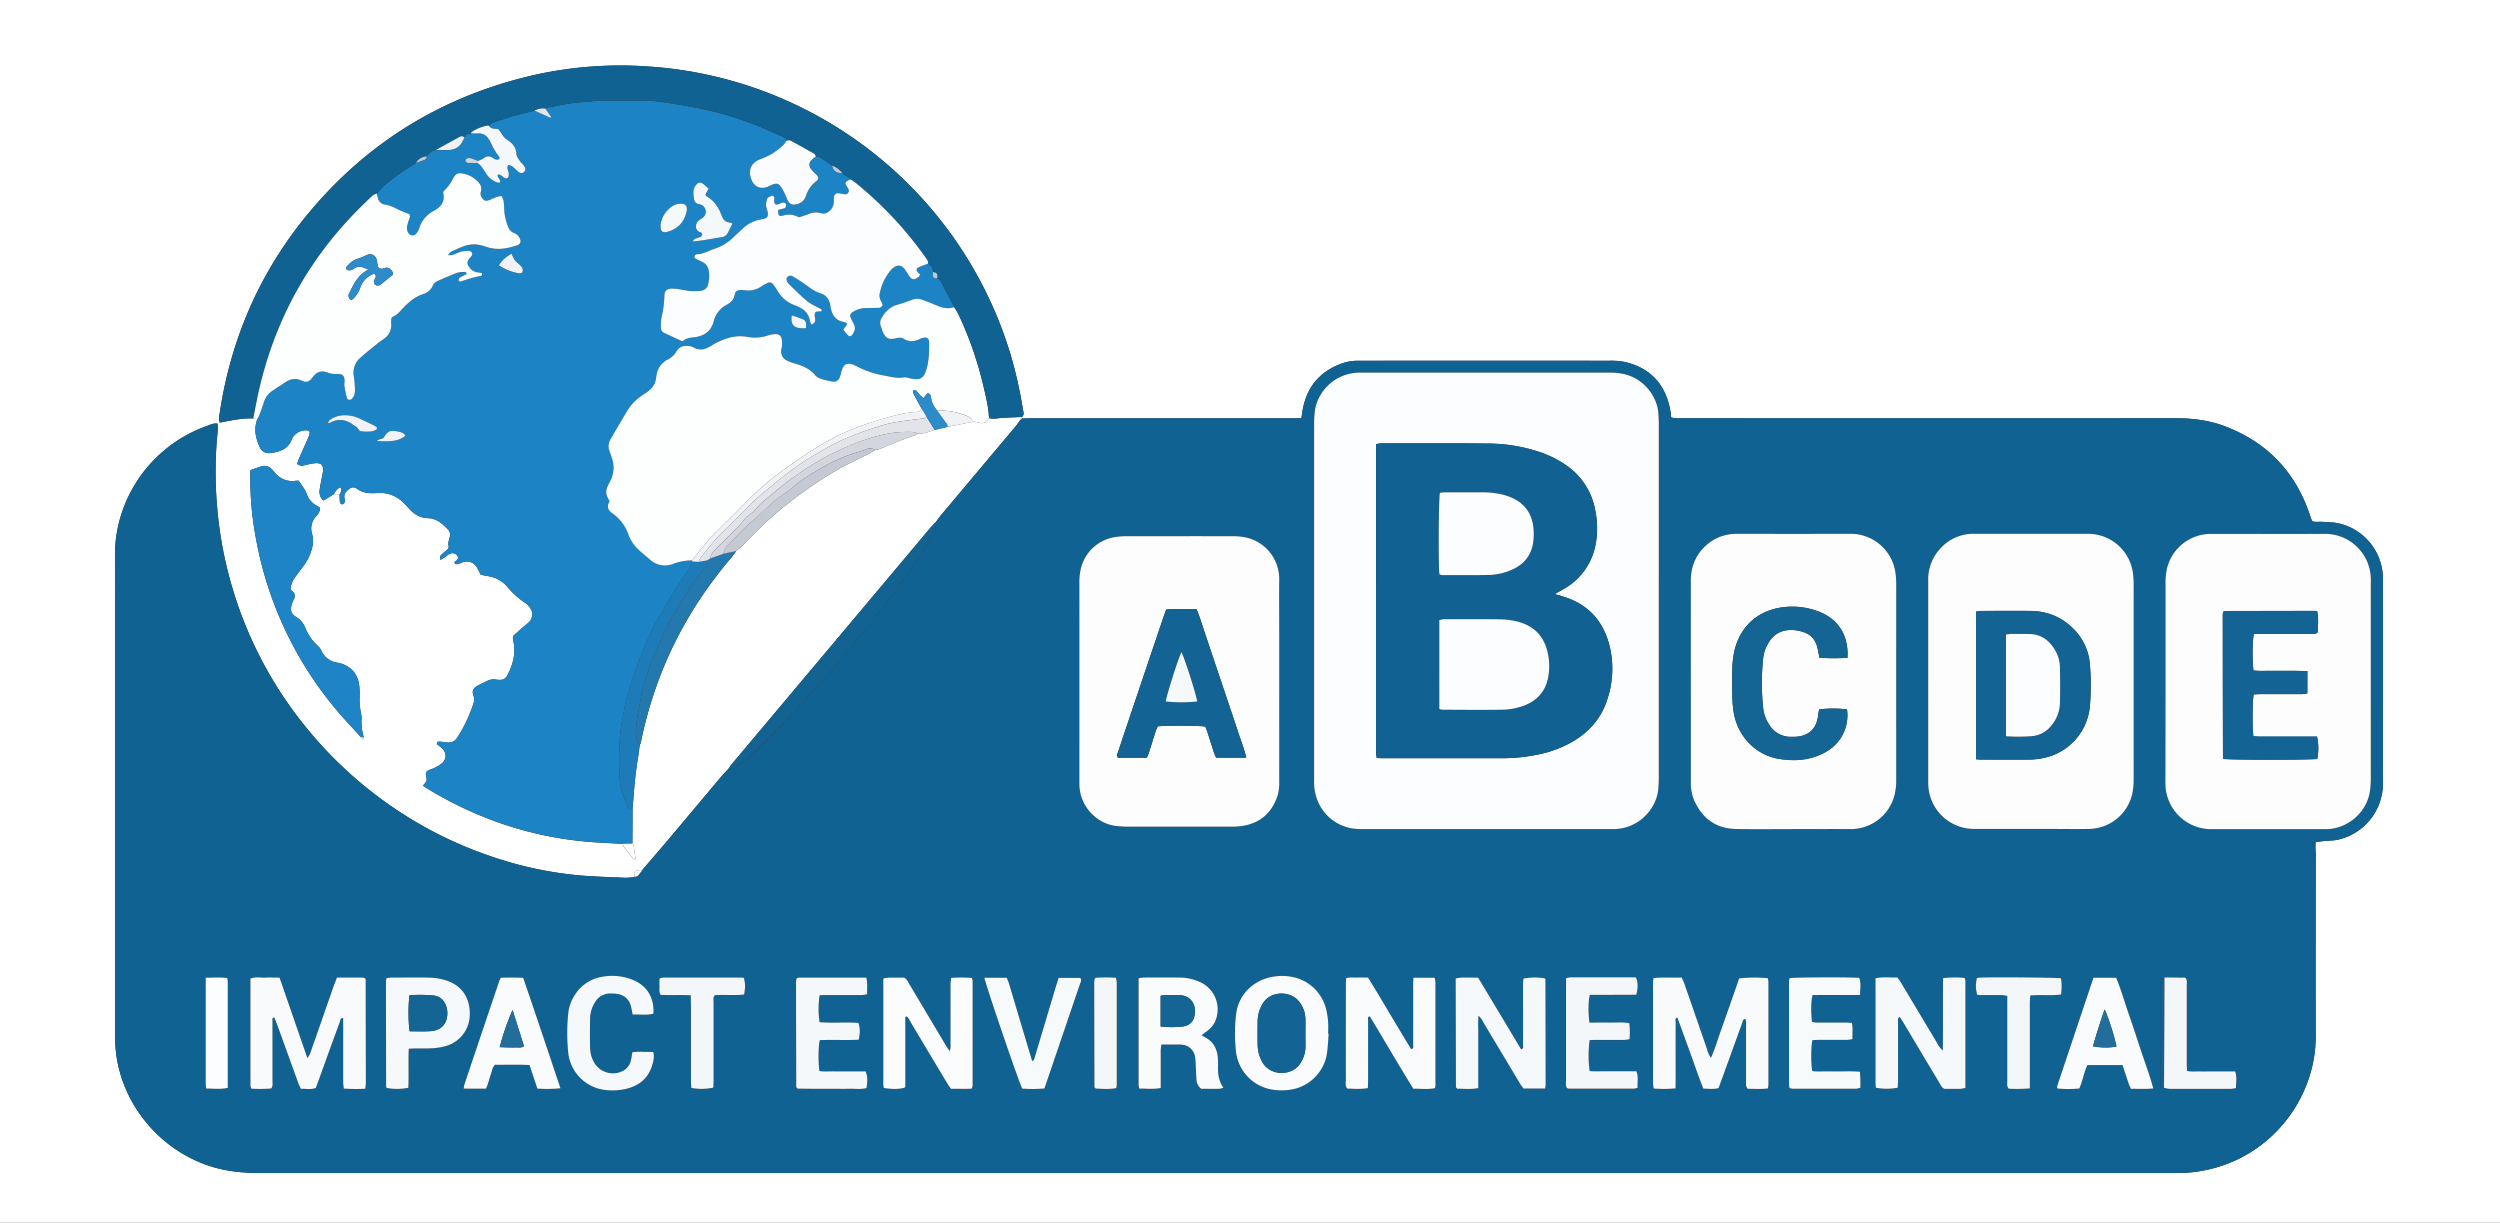 <svg id="Layer_1" data-name="Layer 1" xmlns="http://www.w3.org/2000/svg" viewBox="0 0 1456.32 712.32"><rect x="0" y="0" width="1456.32" height="712.32" fill="#333333" stroke="none"/><defs><style>.cls-1{fill:#fff;}.cls-2{fill:#106293;}.cls-3{fill:#1c83c4;}.cls-4{fill:#fdfefe;}.cls-5{fill:#1e84c5;}.cls-6{fill:#136392;}.cls-7{fill:#1d7cb7;}.cls-8{fill:#2379ad;}.cls-9{fill:#e2e4ea;}.cls-10{fill:#d3d6de;}.cls-11{fill:#c5c9d4;}.cls-12{fill:#2c8bc8;}.cls-13{fill:#f1f2f5;}.cls-14{fill:#fcfdfe;}.cls-15{fill:#fdfdfe;}.cls-16{fill:#f8fafc;}.cls-17{fill:#f6f9fb;}.cls-18{fill:#f9fbfc;}.cls-19{fill:#fbfcfd;}.cls-20{fill:#f4f7fa;}.cls-21{fill:#f7fafb;}.cls-22{fill:#f5f8fa;}.cls-23{fill:#116293;}.cls-24{fill:#146494;}.cls-25{fill:#136494;}.cls-26{fill:#226d9a;}</style></defs><title>ImpactEnv-HD_Variante-A2-Reglette-Lettre-B</title><path class="cls-1" d="M913.2,387.12H-543.12V-325.2H913.2ZM8.88-76.56l14.4-2.88a11.9,11.9,0,0,1,3.19.28c3,1.14,5.05.09,6.55-2.51,2.54.81,5.06,0,7.6-.1,3.5-.19,7-.33,10.5-.49,0,.63,0,1.26,0,1.89-1,1.39-2,2.84-3.14,4.17Q26.62-50.73,5.21-25.29C4.09-24,3.11-22.51,2.07-21.12,1-20-.18-18.88-1.2-17.67Q-59,51.12-116.85,119.93c-.82,1-1.49,2.06-2.23,3.09-1,1-2,2-3,3.08q-16,19.05-32,38.13c-4.93,5.85-10,11.63-14.94,17.44-1.37.15-2.87-.36-4.27.84-.06,1-.14,2.06-.22,3.14a37,37,0,0,1-5.22.49c-8.94-.39-17.9-.65-26.82-1.4A218.41,218.41,0,0,1-256.08,174c-70.32-23.37-126.58-79.8-149.6-150.1a233.44,233.44,0,0,1-11-54.39,239,239,0,0,1,0-39.77,42.91,42.91,0,0,0,.35-8.11c-2.39-.45-4.27.64-6.16,1.31-33.79,12-54,43.85-53.61,75.56.2,17.76,0,35.52,0,53.28V276.34a93.38,93.38,0,0,0,.86,13.86c4.32,28.83,25.08,53.76,53,63.42,9.8,3.39,19.89,4.5,30.2,4.5q557,0,1113.93,0c1.76,0,3.52,0,5.28,0a81.8,81.8,0,0,0,33.33-8c28.15-13.61,45.51-42.34,45.37-72-.16-35.35,0-70.71,0-106.06,0-1.27-.15-2.55-.22-3.82l.12-2.84c1.56-.21,3.12-.47,4.68-.64,2.86-.29,5.79-.22,8.57-.86a33.59,33.59,0,0,0,26-32.69c-.06-39.68,0-79.36,0-119a33.14,33.14,0,0,0-25.59-32.46c-3.07-.75-6.33-.69-9.51-.94-2-.16-4.11.23-5.79-.25-.4-.44-.56-.54-.61-.68-.48-1.35-.94-2.7-1.41-4.06q-12.78-37-49.43-50.78c-9.07-3.41-18.53-4.59-28.24-4.58q-143.5.07-287,0c-1.44,0-2.88.05-4.32,0a22.69,22.69,0,0,1-2.71-.43c-.11-1.06-.17-1.86-.28-2.64-.14-1-.3-1.9-.5-2.83-3-14.22-11.53-23.23-25.61-26.75a39.17,39.17,0,0,0-9.51-.84q-71.74-.08-143.5,0H247.6a27.29,27.29,0,0,0-9.39,1.72C225-108.47,217.54-98.88,215.48-85c-.16,1.06-.31,2.11-.51,3.47H58.31c-2.08,0-4.16.1-6.23.16v-.86c1.66-1.24,1-2.93.71-4.42a253.89,253.89,0,0,0-7-31.31A236.57,236.57,0,0,0-166.12-286.53a229.28,229.28,0,0,0-69.06,5.77c-51.76,12.53-94.78,39.26-128.69,80.32-28.06,34-44.92,73-51.37,116.56-.22,1.52-.76,3.13.25,4.83,6.41-1.22,12.82-2.68,19.42-2.42l2.18.44a11,11,0,0,1-.26,1.41c-1.6,5.06-.32,9.82,1.63,14.44,1.07,2.55,3.09,4.21,6,3.91,5.43-.57,10.44-2,12.77-7.74a8.72,8.72,0,0,1,1.16-2.09,9.17,9.17,0,0,1,8-3.43,1.36,1.36,0,0,1,1.35,1.63,10.37,10.37,0,0,1-.83,2.71c-1.66,3.81-3.4,7.58-5.07,11.38-.55,1.28-1,2.61-1.46,3.88,2.29,1.14,2.3,1.18,3.73.89a65.63,65.63,0,0,1,6.55-1.35c3.89-.33,5.3,1.28,4.79,5-.08.63-.23,1.25-.35,1.88-.47,2.51-1,5-1.41,7.53-.47,2.78-.34,5.43,2.15,7.32l6-3.71,3.27.12c.08,1.59.06,3.2.29,4.77a1.71,1.71,0,0,0,1.32,1.05,1.79,1.79,0,0,0,1.34-1.07,8.47,8.47,0,0,0-.1-2.79c-.41-2.72,1.46-4.1,3.25-5.41,1.49-1.1,3.08-.56,4.45.43,2.9,2.08,6.2,2.42,9.61,2.32,1,0,1.91-.09,2.87-.12a19,19,0,0,1,13.58,5.08,53.82,53.82,0,0,1,4,4.14c2.91,3.21,6.37,5.36,10.81,5.47,5.11.13,8.45,3.12,11.74,6.57,3.08,3.23-.52,6.39.4,9.55.32,1.11-.51,2.11-1.43,2.86-.75.6-1.5,1.2-2.21,1.84a4.74,4.74,0,0,0-1.24,1.42,6.53,6.53,0,0,0,0,2.1c1.2-.68,2-1.09,2.8-1.6s1.48-1.24,2.29-1.72a3.63,3.63,0,0,1,4.44.34A2,2,0,0,1-276.85,1c-.48.67-1.93.75-1.29,2.16,1.69.84,3-.34,4.49-.81,3.51-1.1,6.31-.13,8.31,2.94.86,1.32,1.49,2.8,2.26,4.29,1.4.29,2.79.64,4.2.85a18.05,18.05,0,0,1,11.46,6.41,47.6,47.6,0,0,0,9.95,9A10.36,10.36,0,0,1-233.68,30a6.27,6.27,0,0,1-1.84,7.72c-3,2.52-6,5.18-8.63,7.5a9.26,9.26,0,0,0-.18,1,6.74,6.74,0,0,0,.1,1.43c1.68,6.71.31,13-2.59,19.08-1.81,3.8-3,4.48-7.13,4a8,8,0,0,0-4.68.44c-2.15,1.06-4.36,2-6.43,3.21-2.52,1.43-3.15,2.85-2.29,5.58a6.77,6.77,0,0,1,.21,4.17,84.88,84.88,0,0,1-9.58,20.32,5.81,5.81,0,0,1-6.13,2.84c-1.43-.18-2.85-.36-4.29-.45-.82,0-1.58.18-1.47,1.49.88.7,1.92,1.42,2.85,2.26,2.82,2.54,3,6.22.18,8.8a20.55,20.55,0,0,1-4.45,2.74c-1.13.59-2.41.87-3.54,1.45a2.5,2.5,0,0,0-1.44,2.77c.18,1.09.61,2.28.33,3.25s-1.3,1.91-2.05,2.92c1.25.81,2.3,1.53,3.39,2.19,30.26,18.23,62.95,28.74,98.27,30.87,4.94.3,9.88.55,14.83.83a5.83,5.83,0,0,0,.56,1.77c1.8,2.39,3.68,4.73,5.57,7.05.14.17.55.12.84.17.12-.09.34-.2.33-.28-.35-2.76-.7-5.52-1.11-8.27,0-.24-.44-.42-.68-.63q.06-10,.1-20c.77-9.65,1.4-19.32,3-28.89.47-2.82.79-5.65,1.17-8.48a5.68,5.68,0,0,0,.61-1.27c8.21-40.71,26-76.71,53-108.21.93-1.08,1.69-2.31,2.53-3.47,1.08-.94,2.21-1.83,3.22-2.83q3.93-3.87,7.76-7.82A204.49,204.49,0,0,1-81-34.29,242.49,242.49,0,0,1-55.66-51.35c5.35-3.14,11-5.66,16.58-8.5,2-1,3.88-2.15,5.82-3.23a17.59,17.59,0,0,0,3.18-.78c6.61-3,13.38-5.48,20.2-7.9a10.31,10.31,0,0,0,1.6-.92c3.46.43,6.44-1.35,9.66-2.07ZM-331.2,104.33a33.22,33.22,0,0,1-1.32-10.86,9.5,9.5,0,0,0-.24-2.81,39.57,39.57,0,0,1-.85-10,43,43,0,0,0-.2-6.22c-.85-7.21-4.83-11.68-11.77-13.41-.47-.11-.94-.17-1.41-.27a11.82,11.82,0,0,1-8.82-6.68,8.09,8.09,0,0,0-1.83-2.74,28.3,28.3,0,0,1-7.68-10.86A13.09,13.09,0,0,0-370.84,34c-2.73-1.53-3.16-3.83-2.5-6.55a11.1,11.1,0,0,1,1.18-3.12c1.46-2.41.79-4.19-1.34-5.71-.21-.16-.22-.58-.37-1A14.09,14.09,0,0,1-371,10.74c1.51-2.06,3.06-4.1,4.59-6.15a29.51,29.51,0,0,0,5-10.26,15.67,15.67,0,0,0,.08-8.51,10.53,10.53,0,0,1,2.59-10.54,6.76,6.76,0,0,0,2.08-4.65,18,18,0,0,0-1.69-1.14,12.09,12.09,0,0,1-6.13-7c-1-2.93-3.13-5.12-4.63-7.68-.86,0-1.49,0-2.12.11-4.86.57-8.75-1.21-11.88-4.86-.52-.61-1-1.21-1.58-1.81a5.86,5.86,0,0,0-6.56-1.65c-2,.63-3.88,1.36-5.82,2a3.76,3.76,0,0,0-.26.91c0,1.28,0,2.56,0,3.84A188,188,0,0,0-394-11.39,214.3,214.3,0,0,0-347,88.52c4.52,5.38,9.39,10.46,14.1,15.68.3.45.54,1.21.91,1.29C-331.24,105.63-331,105-331.2,104.33Z" transform="translate(543.12 325.2)"/><path class="cls-2" d="M52.08-81.37c2.07-.06,4.15-.16,6.23-.16H215c.2-1.36.35-2.41.51-3.47,2.06-13.87,9.48-23.46,22.73-28.35a27.29,27.29,0,0,1,9.39-1.72H251q71.75,0,143.5,0a39.17,39.17,0,0,1,9.51.84c14.08,3.52,22.62,12.53,25.61,26.75.2.93.36,1.88.5,2.83.11.78.17,1.58.28,2.64a22.69,22.69,0,0,0,2.71.43c1.44.07,2.88,0,4.32,0q143.51,0,287,0c9.71,0,19.17,1.17,28.24,4.58q36.6,13.77,49.43,50.78c.47,1.36.93,2.71,1.41,4.06,0,.14.21.24.61.68,1.68.48,3.76.09,5.79.25,3.18.25,6.44.19,9.51.94A33.14,33.14,0,0,1,845,12.18c.06,39.67,0,79.35,0,119a33.59,33.59,0,0,1-26,32.69c-2.78.64-5.71.57-8.57.86-1.56.17-3.12.43-4.68.64-1,.09-2,.25-1.85,1.58.08,1,.94,1.13,1.73,1.26.07,1.27.22,2.55.22,3.82,0,35.35-.12,70.71,0,106.06.14,29.64-17.22,58.37-45.37,72a81.8,81.8,0,0,1-33.33,8c-1.76.06-3.52,0-5.28,0q-557,0-1113.93,0c-10.31,0-20.4-1.11-30.2-4.5-27.93-9.66-48.69-34.59-53-63.42a93.38,93.38,0,0,1-.86-13.86V51.73c0-17.76.16-35.52,0-53.28-.35-31.71,19.82-63.59,53.61-75.56,1.89-.67,3.77-1.76,6.16-1.31a42.91,42.91,0,0,1-.35,8.11,239,239,0,0,0,0,39.77,233.44,233.44,0,0,0,11,54.39c23,70.3,79.28,126.73,149.6,150.1a218.41,218.41,0,0,0,50.52,10.79c8.92.75,17.88,1,26.82,1.4a37,37,0,0,0,5.22-.49c.67-.24,1.53-.3,2-.76a30.49,30.49,0,0,0,2.51-3.22c5-5.81,10-11.59,14.94-17.44Q-138,145.2-122,126.1c.92-1.08,2-2.06,3-3.08a4.51,4.51,0,0,0,4-1.15,23.78,23.78,0,0,1,3.08-2.24,75.33,75.33,0,0,0,11.75-9.71C-95.74,105.2-91,100.64-86.42,96A17.56,17.56,0,0,0-84.1,93.6c3.37-5.08,8.17-8.88,11.94-13.62s8.4-9.13,12.58-13.72c2.25-2.47,4.4-5,6.52-7.59,2.32-2.82,4.51-5.74,6.82-8.57,3.52-4.3,7.2-8.47,10.63-12.85,4.89-6.24,9.73-12.54,14.39-19C-14,8.38-6.36-1.22-1.1-12.39A13.9,13.9,0,0,1,.4-14.83a8.1,8.1,0,0,0,1.67-6.29c1-1.39,2-2.84,3.14-4.17Q26.59-50.76,48-76.2c1.12-1.33,2.1-2.78,3.14-4.17ZM717.44,308.4a15.15,15.15,0,0,0,3.19.68q18,.07,36,0a19.41,19.41,0,0,0,2.84-.43c.06-3.31.71-6.44-.47-9.72h-14c-2.24,0-4.48,0-6.72,0s-4.73.25-7.32-.29c0-1.77-.14-3.34-.14-4.9q0-22.55,0-45.1c0-1.37.45-2.88-.89-4.34l-12.21-.12c-1,0-1.92.29-2.07,1.48a21.08,21.08,0,0,0-.12,2.38v56.74c0,.64,0,1.27.08,1.91C715.6,307.87,716.43,308.24,717.44,308.4ZM423.18,25.22q0-51.58,0-103.17c0-2.23-.14-4.47-.29-6.7-.62-9.08-8-20.3-20.84-22.83a38,38,0,0,0-7.14-.66q-72.21,0-144.44,0c-.8,0-1.6,0-2.4,0-15.2.73-24.23,12.59-25.3,22.71a65.07,65.07,0,0,0-.39,6.69q0,103.67,0,207.31c0,1.12,0,2.24,0,3.36.68,12.64,8.95,22.62,21.11,25.26a32.25,32.25,0,0,0,6.67.55q72.69,0,145.4,0c.64,0,1.28,0,1.92,0,13.7-.31,24.24-11.4,25.36-23.13.22-2.38.33-4.78.33-7.17Q423.19,76.32,423.18,25.22Zm18.65,46.19V85.32c0,15,0,30.06,0,45.09a25.62,25.62,0,0,0,2,10.76c4.69,10.44,12.72,16.28,24.25,16.53,11.83.24,23.67.06,35.5.06,10.55,0,21.11-.07,31.66,0a26.3,26.3,0,0,0,25.13-19.35,35.9,35.9,0,0,0,1.1-9.48q.1-57.09,0-114.17a51.67,51.67,0,0,0-.41-6.21,26.37,26.37,0,0,0-25.64-22.79q-33.82,0-67.64,0A26.54,26.54,0,0,0,443.18,3.92a30.17,30.17,0,0,0-1.37,9.92Q441.89,42.63,441.83,71.41Zm276.52,0v55.65c0,1.6,0,3.2,0,4.79a26.67,26.67,0,0,0,26.25,25.91q33.58-.09,67.17,0c12.25,0,23.85-9.38,25.72-22.16a49,49,0,0,0,.5-7.16q0-56.59,0-113.21c0-1.28.05-2.56,0-3.84a26.62,26.62,0,0,0-26-25.65c-22.55.09-45.09,0-67.64,0a26.37,26.37,0,0,0-25.06,20,38.85,38.85,0,0,0-.89,8.55C718.32,33.36,718.35,52.39,718.35,71.42Zm-516.28.42V44.5c0-10.88-.09-21.76,0-32.63a24.71,24.71,0,0,0-17.81-23.53,34,34,0,0,0-9-1.14c-20.95-.1-41.9-.06-62.85,0a41.87,41.87,0,0,0-5.25.39A24.36,24.36,0,0,0,86.47,6.25a37.06,37.06,0,0,0-.8,8.55q-.08,56.85,0,113.71c0,1.12,0,2.24,0,3.36C86,145.26,96.55,155,107.47,156c2.07.2,4.15.36,6.22.37q30.23,0,60.45,0a44.5,44.5,0,0,0,6.22-.39c10.5-1.57,17.32-7.54,20.72-17.54a25.94,25.94,0,0,0,1-8.53Zm378-.33V89.26q0,20.86,0,41.74a26.65,26.65,0,0,0,26.81,26.76c13.91,0,27.82,0,41.74,0,8.47,0,17,.12,25.42,0a26.23,26.23,0,0,0,24.73-19.85,39.58,39.58,0,0,0,.95-9q.09-57.08,0-114.17a51.41,51.41,0,0,0-.45-6.2,26.38,26.38,0,0,0-25.73-22.7c-2.72,0-5.44,0-8.16,0q-29.26,0-58.52,0a25.87,25.87,0,0,0-19.66,8.46A26.36,26.36,0,0,0,580.1,13C580.14,32.5,580.11,52,580.11,71.51ZM432.94,308.82v-5.29c0-11.2,0-22.4,0-33.59,0-.74-.54-1.89,1-2.34l7.54,20.69c2.51,6.87,4.79,13.83,7.59,20.67,3.1.1,5.92.45,8.84-.25,1.36-3.71,2.7-7.3,4-10.9,3.26-9,6.49-18,9.78-27,.34-.93.29-2.32,1.86-2.42.71,1.52.4,3.14.4,4.7,0,10.56,0,21.12,0,31.67,0,1.39-.39,2.9,1,4.34,3.73-.06,7.68.3,11.77-.23.11-1,.27-1.8.27-2.57q0-29.75,0-59.5a12.63,12.63,0,0,0-.35-2.13,75.84,75.84,0,0,0-16.71.11c-1.74,5-3.52,10.13-5.31,15.25s-3.61,10.25-5.42,15.37S456,285.55,453.54,291a12.77,12.77,0,0,1-2.16-4.7q-6.66-19.26-13.33-38.5c-.4-1.17-1-2.27-1.55-3.56-5.56.27-10.94-.34-16.47.4-.1,1-.24,1.77-.24,2.54q0,29.52,0,59a18.35,18.35,0,0,0,.43,2.77A79.56,79.56,0,0,0,432.94,308.82Zm-763.22.14c.1-1.39.21-2.18.21-3q0-30.23-.11-60.46a.93.93,0,0,0-.12-.46c-.07-.13-.22-.22-.62-.59a8.26,8.26,0,0,0-1.49-.22c-4.78,0-9.57,0-14.49,0-.76,2-1.49,3.73-2.12,5.53-4.54,13-9,26-13.59,38.92a14.76,14.76,0,0,1-1.52,2.44l-16.22-46.87c-2.94,0-5.64-.13-8.34,0s-5.69-.64-8.62.64q0,31.3,0,62.44a6.7,6.7,0,0,0,.54,1.63,83.5,83.5,0,0,0,11.63-.11c1.09-1.69.67-3.32.67-4.87,0-11.52,0-23,0-34.56,0-.69-.37-1.62,1-2,.52,1.26,1.09,2.53,1.57,3.84q6.21,17.13,12.41,34.26c.42,1.16,1,2.28,1.53,3.5,3,0,5.85.57,8.7-.44.53-1.42,1-2.76,1.54-4.1q6.19-17.13,12.43-34.25c.34-.93.23-2.31,2-2.51v4.8q0,16.32,0,32.64a36.37,36.37,0,0,0,.37,3.74A97.56,97.56,0,0,0-330.28,309Zm918.91-22.2a15.22,15.22,0,0,1-3.69-4.92c-6.84-11.36-13.62-22.76-20.44-34.13-.72-1.2-1.58-2.32-2.36-3.44-4.33.16-8.45-.55-12.75.48,0,20.81,0,41.41,0,62a10.66,10.66,0,0,0,.28,1.75,33.54,33.54,0,0,0,12.67,0c.06-1.47.19-3,.19-4.59,0-11.18,0-22.37,0-33.56,0-1-.5-2.21.92-3.13.8,1.24,1.6,2.38,2.31,3.57q10.47,17.48,20.92,35c.72,1.21,1.2,2.65,2.9,3.36,3,0,6.15,0,9.35,0a17,17,0,0,0,2.83-.56c0-21,0-41.77,0-62.53a5.57,5.57,0,0,0-.52-1.52,53.45,53.45,0,0,0-12.49.16C588.58,258.52,588.81,272.19,588.63,286.76ZM357,308.89c.12-1.16.24-1.79.24-2.42q0-30.47-.11-60.93a1.08,1.08,0,0,0-.11-.47,2.41,2.41,0,0,0-.36-.35,33.39,33.39,0,0,0-12.42.16c-.06,1.49-.18,3.05-.18,4.62,0,11.35,0,22.71,0,34.06,0,.82.54,1.95-1.08,2.55l-25.12-41.88c-3.54,0-6.88,0-10.23,0a17.38,17.38,0,0,0-2.84.57c0,1.66,0,3.09,0,4.52q.06,29.27.14,58.53a.88.88,0,0,0,.14.44,7.72,7.72,0,0,0,.74.71c3.67-.1,7.74.52,12.13-.41,0-2.37,0-4.58,0-6.8,0-2.4,0-4.8,0-7.2V280.71c0-2.24,0-4.48,0-6.72a63.58,63.58,0,0,1,.19-7.52,12.61,12.61,0,0,1,2.79,3.81q10.72,17.89,21.44,35.8c.63,1.06,1.44,2,2,2.81Zm-76.78-64.52c-.08,2-.21,3.59-.21,5.16,0,11.36,0,22.72,0,34.08,0,.81.46,2-1.14,2.39-8.49-13.79-16.58-27.89-25.18-41.76-2.32,0-4.39-.05-6.46,0s-4.08-.31-6.22.41c-.09,1.13-.21,2.07-.22,3,0,2.4,0,4.8,0,7.2,0,16.31,0,32.63,0,48.95,0,1.68-.57,3.52.83,5.16,3.9.06,7.85.47,12-.3.05-1.74.12-3.31.13-4.89q0-17.51,0-35c0-.66-.43-1.64,1-1.85,8.51,13.94,16.69,28.2,25.36,42.13,4.4-.1,8.52.51,12.58-.35a10.5,10.5,0,0,0,.29-1.63q0-30.24,0-60.47a9.92,9.92,0,0,0-.53-2.22Zm-269.3.08c-.12,1.44-.26,2.66-.31,3.89s0,2.56,0,3.83V279c0,1.28,0,2.56,0,3.84a11.47,11.47,0,0,1-.42,4.21c-1-1.38-1.62-2.21-2.16-3.11q-10.6-17.67-21.18-35.35c-.89-1.48-1.5-3.19-3.25-4.36-3,0-6.2,0-9.39,0a19.75,19.75,0,0,0-2.88.51c0,20.82,0,41.42,0,62a9.57,9.57,0,0,0,.31,1.74c4.72.86,9.33.76,12.24-.23.06-.15.12-.3.17-.45a2.46,2.46,0,0,0,.1-.47,2.42,2.42,0,0,0,0-.47c0-.16,0-.32,0-.48V270c0-.48,0-1,0-1.44,0-.31,0-.63,0-.95a.78.78,0,0,1,.1-.44c.09-.11.28-.14.62-.29,1.3.86,1.82,2.42,2.6,3.72Q-1.82,288.27,8.73,306c.64,1.07,1.43,2,2.17,3.11,4.14-.05,8.09.15,12-.1a6.47,6.47,0,0,0,.56-1.62q0-30.69,0-61.36a6.27,6.27,0,0,0-.51-1.56c-1.22-.06-2.46-.19-3.71-.18A71.06,71.06,0,0,0,10.93,244.45Zm145.91,33.38c1.46-1.11,2.59-1.92,3.67-2.8a14,14,0,0,0,5.08-7.9,17.42,17.42,0,0,0-9.38-20.06,29.25,29.25,0,0,0-13-2.81q-10.06-.07-20.14,0a19.72,19.72,0,0,0-3,.48c0,20.8,0,41.42,0,62a16.26,16.26,0,0,0,.37,2.22c4.13,0,8.17.5,12.52-.33v-5c0-5.59,0-11.19,0-16.78,0-1.08.22-2.16.38-3.56,3.07,0,5.93,0,8.79,0a28.86,28.86,0,0,1,3.35.13,8.32,8.32,0,0,1,7.47,7,32.38,32.38,0,0,1,.36,4.29c.16,2.87.24,5.75.45,8.62a7.2,7.2,0,0,0,2.77,5.76c3.35,0,7,0,10.68,0a9,9,0,0,0,2.24-.69c-2.59-3.75-3.2-7.64-3.12-11.71a52.46,52.46,0,0,0-.1-5.75c-.45-5.07-2.5-9.21-7.18-11.71C158.47,278.85,157.86,278.44,156.84,277.83Zm74-.75-.34,0c0-2.39.18-4.81-.05-7.18a43,43,0,0,0-1.45-8.46c-3.36-10.92-13.88-19.71-29.28-17.86-12.42,1.5-21.54,10.43-22.88,22.23a95.31,95.31,0,0,0,0,22,25.36,25.36,0,0,0,18.85,21.29,33.78,33.78,0,0,0,12.84.51,25.32,25.32,0,0,0,21.12-20.15C230.42,285.37,230.52,281.2,230.89,277.08Zm445.48-32.71c-7.14,21.31-14.19,42.33-21.22,63.36-.08.25.12.59.24,1.13a69.3,69.3,0,0,0,12.72,0c2-4.45,2.67-9.27,4.74-13.64h20.56c1.19,3.61,2.36,7.23,3.58,10.84.35,1,.86,2,1.33,3,4.32-.09,8.44.22,13-.22-2.07-7.5-4.7-14.48-7-21.55-2.4-7.27-4.76-14.56-7.28-21.79-2.45-7-4.46-14.25-7.34-21.16Zm-893,64.39c-7.27-21.67-14.36-43-21.67-64.41-4.46-.14-8.72-.21-13.08,0-.41.91-.78,1.6-1,2.33q-10.11,29.94-20.18,59.89a16.49,16.49,0,0,0-.39,2.37H-260c1.41-2.85,2-6,3.08-9,.58-1.61.63-3.48,2.24-4.91,6.52.08,13.2-.18,20.06.17,1.56,4.68,3.06,9.17,4.57,13.72A82,82,0,0,0-216.63,308.76Zm599.38-38.27c-.78-6.16-.67-12.52.25-16h13.28l13.72-.05c1.07-4.22,1-7-.13-9.94a4.36,4.36,0,0,0-.94-.19q-18.69,0-37.39,0a13,13,0,0,0-2.47.53v4q0,27.81,0,55.62c0,1.52-.56,3.22.78,4.49a5.27,5.27,0,0,0,1,.21q18.93,0,37.87,0a10.5,10.5,0,0,0,2.09-.56c-.34-3.2.64-6.34-.77-9.58h-9.19c-3,0-6.07,0-9.11,0s-6,.18-8.92-.14a68.84,68.84,0,0,1,0-18c1.16-.05,2.41-.13,3.66-.13,5.59,0,11.18,0,16.78,0a18.21,18.21,0,0,0,2.78-.42,42.18,42.18,0,0,0-.12-9.34c-3.94-.66-7.77-.27-11.57-.33S386.76,270.49,382.75,270.49ZM-305,285.71c1.51-.07,2.44-.14,3.38-.15,3.35,0,6.72.09,10.06-.11a36.26,36.26,0,0,0,7.55-1.14,19.13,19.13,0,0,0,14.51-18.59c.2-9.64-4.6-16.86-13.54-19.77a34.4,34.4,0,0,0-9.38-1.64c-7.66-.23-15.34-.09-23-.05a14.91,14.91,0,0,0-2.67.5c-.09.89-.2,1.52-.2,2.15q0,30.43.11,60.86a1.08,1.08,0,0,0,.11.47,2.07,2.07,0,0,0,.32.35,33.52,33.52,0,0,0,12.51-.13C-304.88,301.1-305.3,293.63-305,285.71Zm845.38-31.33c0-3.77.75-6.91-.45-9.9-6.22-.47-36.84-.34-40.44.16a4.19,4.19,0,0,0-.45,1.3q0,30.68,0,61.34a5.8,5.8,0,0,0,.48,1.5,11,11,0,0,0,1.79.3q18.45,0,36.9,0a11.55,11.55,0,0,0,2.41-.58c0-1.6,0-3,0-4.46s-.15-3.09-.24-4.85A80.09,80.09,0,0,0,531,299c-3.2,0-6.39,0-9.59,0-3-.05-6,.24-8.9-.19-.79-4.76-.72-14.29.12-18,1.34-.05,2.75-.16,4.16-.17,5.43,0,10.86,0,16.29,0a20,20,0,0,0,2.91-.47c-.19-3.21.34-6.2-.39-9.45-1.67-.06-3.24-.15-4.81-.15-5.27,0-10.55,0-15.82,0a15.71,15.71,0,0,1-2.57-.39c-.74-6.08-.61-12.43.34-15.63C521.78,254.37,530.85,254.5,540.41,254.38Zm-619.17-9.79c-.24.26-.42.37-.43.49a19.16,19.16,0,0,0-.23,2.38q.06,30.21.13,60.42a1,1,0,0,0,.13.46,5.89,5.89,0,0,0,.74.68c2.92,0,6.25.07,9.57.09h10.07c3.52,0,7,.07,10.56,0,3.31-.09,6.66.45,9.9-.4.69-5,.62-6.48-.48-9.74h-8.94c-3,0-6.07,0-9.11,0s-6,.23-8.9-.19c-.78-5.27-.67-14.45.23-18,7.52-.32,15.14.11,22.66-.24.87-4.37.84-6.2-.13-9.79-7.52-.6-15.16.23-22.67-.45a53,53,0,0,1,0-15.66c1.32-.05,2.72-.14,4.13-.14,6.87,0,13.75,0,20.62,0a23.08,23.08,0,0,0,3-.48c-.26-3.29.47-6.43-.57-9.69-13.21,0-26.15,0-39.08,0A4.1,4.1,0,0,0-78.76,244.59Zm-95.83,21.23c4.4-.21,8.35.57,12.19-.49.5-9.07-3.54-16-11.44-19.42a31.76,31.76,0,0,0-18.77-2,22.93,22.93,0,0,0-15.48,10.35A23.22,23.22,0,0,0-212,264.42a109.89,109.89,0,0,0,0,24.39c0,.32.07.64.14.95a24.42,24.42,0,0,0,20.21,19.83,34.92,34.92,0,0,0,12.86-.4c7.11-1.61,12.62-5.41,15.18-12.55,1-2.79,1.85-5.7,1.09-9-2.13-.05-4-.14-5.92-.11a29.3,29.3,0,0,0-6.3.26c-.27,1.56-.44,3-.75,4.34a9.28,9.28,0,0,1-4.16,6.19,12.68,12.68,0,0,1-16.92-3.93,17.5,17.5,0,0,1-2.78-9.07c-.13-5.75-.12-11.51,0-17.26a18.05,18.05,0,0,1,2.93-9.5,10,10,0,0,1,8.77-5,25.73,25.73,0,0,1,3.83.18c4.64.68,7.43,3.34,8.44,7.95C-175.14,262.91-174.92,264.14-174.59,265.82ZM30.3,244.37c1.49,6.41,20.23,61.24,22.06,64.57a87.34,87.34,0,0,0,12.92-.08c1.47-4.28,2.91-8.5,4.35-12.73q8.18-24,16.35-48.1c.39-1.14,1.21-2.29.19-3.62H73.58c-.51,1.57-1,3.06-1.47,4.57q-6.19,20.66-12.35,41.32c-.29,1-.35,2.08-1.61,2.6-.47-1.53-.88-2.9-1.29-4.27Q50.7,268,44.53,247.29a30.78,30.78,0,0,0-1.22-2.92Zm-171,10.23v5.81q0,22.07,0,44.13c0,1.38.18,2.77.26,4.07a32.64,32.64,0,0,0,12.8-.21c0-1.49.13-3.06.13-4.63,0-15,0-30.06,0-45.09,0-1.37-.48-2.89.78-4.1,5.68-.46,11.43.28,17-.4.77-4.24.74-6-.09-9.63a6,6,0,0,0-1.3-.29q-22.79,0-45.57,0a9.91,9.91,0,0,0-2.35.62c0,1.62,0,3.05,0,4.48s-.37,3.18.63,5C-152.72,254.66-147,254.23-140.75,254.6Zm780,54.23v-5.19q0-22.06,0-44.12c0-1.55.14-3.1.22-4.86,6.12-.6,12,.25,18-.58.3-3.34.56-6.43-.14-9.45-3.76-.46-39.42-.73-47.24-.38a12.38,12.38,0,0,0-1.73.32c-.74,4.49-.71,6.06.22,9.73,1,0,2.1.13,3.19.14,3.84,0,7.68,0,11.51,0a17.45,17.45,0,0,1,2.82.53v5.49q0,22.06,0,44.13c0,1.37-.45,2.87.83,4.4A92.25,92.25,0,0,0,639.29,308.83ZM95.14,244.35c-.43.5-.6.61-.62.74a21.09,21.09,0,0,0-.22,2.37q0,30.22.13,60.44a.91.91,0,0,0,.14.45,4.37,4.37,0,0,0,.66.61c3.74.15,7.79.5,11.92-.26a17.93,17.93,0,0,0,.28-2.11q0-29.74,0-59.49a14.54,14.54,0,0,0-.54-2.72A100.15,100.15,0,0,0,95.14,244.35Zm-518.43,0c0,21.22,0,41.83,0,62.44a15.63,15.63,0,0,0,.38,2.23c4.12-.1,8.17.56,12.48-.44,0-20.82,0-41.42,0-62a12.54,12.54,0,0,0-.35-2C-414.82,244-418.74,244.29-423.29,244.34Z" transform="translate(543.12 325.2)"/><path class="cls-3" d="M-174.63,146.16q0,10-.1,20l-5.51.19c-4.95-.28-9.89-.53-14.83-.83-35.32-2.13-68-12.64-98.27-30.87-1.09-.66-2.14-1.38-3.39-2.19.75-1,1.75-1.86,2.05-2.92s-.15-2.16-.33-3.25a2.5,2.5,0,0,1,1.44-2.77c1.13-.58,2.41-.86,3.54-1.45a20.55,20.55,0,0,0,4.45-2.74c2.79-2.58,2.64-6.26-.18-8.8-.93-.84-2-1.56-2.85-2.26-.11-1.31.65-1.54,1.47-1.49,1.44.09,2.86.27,4.29.45a5.81,5.81,0,0,0,6.13-2.84,84.88,84.88,0,0,0,9.58-20.32,6.77,6.77,0,0,0-.21-4.17c-.86-2.73-.23-4.15,2.29-5.58,2.07-1.18,4.28-2.15,6.43-3.21a8,8,0,0,1,4.68-.44c4.15.52,5.32-.16,7.13-4,2.9-6.08,4.27-12.37,2.59-19.08a6.74,6.74,0,0,1-.1-1.43,9.26,9.26,0,0,1,.18-1c2.65-2.32,5.58-5,8.63-7.5A6.27,6.27,0,0,0-233.68,30a10.36,10.36,0,0,0-3.79-4.24,47.6,47.6,0,0,1-9.95-8.95,18.05,18.05,0,0,0-11.46-6.41c-1.41-.21-2.8-.56-4.2-.85-.77-1.49-1.4-3-2.26-4.29-2-3.07-4.8-4-8.31-2.94-1.48.47-2.8,1.65-4.49.81-.64-1.41.81-1.49,1.29-2.16A2,2,0,0,0-277.16-2a3.63,3.63,0,0,0-4.44-.34c-.81.48-1.5,1.19-2.29,1.72s-1.6.92-2.8,1.6a6.53,6.53,0,0,1,0-2.1,4.74,4.74,0,0,1,1.24-1.42c.71-.64,1.46-1.24,2.21-1.84.92-.75,1.75-1.75,1.43-2.86-.92-3.16,2.68-6.32-.4-9.55-3.29-3.45-6.63-6.44-11.74-6.57-4.44-.11-7.9-2.26-10.81-5.47a53.82,53.82,0,0,0-4-4.14A19,19,0,0,0-322.29-38c-1,0-1.91.09-2.87.12-3.41.1-6.71-.24-9.61-2.32-1.37-1-3-1.53-4.45-.43-1.79,1.31-3.66,2.69-3.25,5.41a8.47,8.47,0,0,1,.1,2.79,1.79,1.79,0,0,1-1.34,1.07A1.71,1.71,0,0,1-345-32.43c-.23-1.57-.21-3.18-.29-4.77.55-1.22,1.4-2.4.54-3.92-2.13.49-2.81,2.3-3.81,3.8l-6,3.71c-2.49-1.89-2.62-4.54-2.15-7.32.42-2.52.94-5,1.41-7.53.12-.63.27-1.25.35-1.88.51-3.77-.9-5.38-4.79-5A65.63,65.63,0,0,0-366.36-54c-1.43.29-1.44.25-3.73-.89.48-1.27.91-2.6,1.46-3.88,1.67-3.8,3.41-7.57,5.07-11.38a10.37,10.37,0,0,0,.83-2.71,1.36,1.36,0,0,0-1.35-1.63,9.17,9.17,0,0,0-8,3.43A8.72,8.72,0,0,0-373.26-69c-2.33,5.76-7.34,7.17-12.77,7.74-2.9.3-4.92-1.36-6-3.91-2-4.62-3.23-9.38-1.63-14.44a11,11,0,0,0,.26-1.41,11.55,11.55,0,0,0,1.24-2c1-2.54,1.87-5.1,2.7-7.68a11.94,11.94,0,0,1,4.56-6.56c2.63-1.8,5.28-3.59,8-5.31s5.84-2.54,9.1-1.1c.43.19.9.32,1.34.51a3.73,3.73,0,0,0,4.37-1,9.51,9.51,0,0,0,1.23-1.46c2.28-3.22,5.25-4,8.84-2.51a12.94,12.94,0,0,0,5.17.74c3.57-.05,4.51,1,4.45,4.57a13.87,13.87,0,0,0-.12,2.39c.41,2.35.86,4.69,1.47,7a1.66,1.66,0,0,0,2.76.6,5.73,5.73,0,0,0,1.59-2.28,12.17,12.17,0,0,0,.34-3.77A65.87,65.87,0,0,0-337-106a11.46,11.46,0,0,1,3.81-10.82c3.19-2.88,6.6-5.54,9.95-8.25,1.36-1.1,2.9-2,4.24-3.12a9.37,9.37,0,0,0,3.67-8,13,13,0,0,1,0-2.86c.09-.58.47-1.41.92-1.58,2.86-1.07,4.47-3.56,6.47-5.56,3.32-3.32,6.81-6.24,11.4-7.68a9,9,0,0,0,5.52-5,5.07,5.07,0,0,1,2.22-2.33c3.91-1.81,7.87-3.53,11.91-5a15.37,15.37,0,0,1,4.68-.49c.23,0,.49.63.87,1.15-1.54.81-3,1.47-4.27,2.32-.36.24-.47,1.09-.42,1.64,0,.21.9.61,1.2.49a66,66,0,0,1,11.5-3.23c.44-.1,1.23-.5.79-1.7-.73-.13-1.62-.36-2.51-.45a6.59,6.59,0,0,1-4.73-2.95c-1.45-2-1.44-3.18,0-5.15.38-.51.88-.93,1.24-1.46a1.78,1.78,0,0,0-1.23-2.88,16.16,16.16,0,0,0-4.71.34c-1.69.43-3.24,1.34-4.9,1.91a12.55,12.55,0,0,1-2.82.19c.74-1,1-1.62,1.46-1.84,2.3-1.11,4.62-2.19,7-3.12a17,17,0,0,1,12.19-.36c1.06.36,2.14.67,3.22.95,5.65,1.47,11.11.44,16.46-1.45,1.85-.66,2.25-2.08,1.45-3.88a5.74,5.74,0,0,0-3.36-3.23c-2.05-.72-3-2.28-3.67-4.13a31.77,31.77,0,0,1-2.1-10.28c-.09-2.36,0-4.8-1.55-7.12a16.76,16.76,0,0,0-2.7.54c-1.5.55-2.92,1.31-4.41,1.89-1.92.74-3,.35-4.09-1.28a4.12,4.12,0,0,1-.74-3.63c.89-2.93-.61-4.88-2.58-6.7a15.8,15.8,0,0,0-7.15-3.73c-3.21-.8-4.85-.24-6.38,2.62a25,25,0,0,1-5.56,7.49,3.54,3.54,0,0,0-.21,1.14c1,5.05-1.27,8.1-5.62,10.38a17.14,17.14,0,0,0-8.39,10.09,8.62,8.62,0,0,1-1.85,3.24,2.81,2.81,0,0,1-4.52-.6,5.63,5.63,0,0,1-.76-3.15,22.93,22.93,0,0,1,1.07-4.14c.34-1.19,1.2-2.34.26-3.61-2.06-.83-4.18-1.54-6.16-2.52-2.59-1.28-5.12-2.61-8-3a4.81,4.81,0,0,1-3.9-3.18,20.17,20.17,0,0,1-.78-3.22,35.71,35.71,0,0,1,3.66-4.25q4.48-3.82,9.27-7.27c3.19-2.29,6.55-4.33,9.83-6.48,1.6-.53,3.21-1,4.79-1.6a2.14,2.14,0,0,0,1.44-2.15,8.12,8.12,0,0,1,5.3-3.7c2,0,4.1,0,6.14,0,5.58.11,8.48-1.93,10.53-7.46.69-1.82,2.11-2.35,3.91-2.22,1.43,0,2.87.1,4.29,0a6.36,6.36,0,0,1,5.7,2.88,9.88,9.88,0,0,1,1.26,2,43.9,43.9,0,0,0,5.31,9c.14.17,0,.59-.07,1-1.47.89-2.68.16-3.89-.65a4.09,4.09,0,0,0-5.26.25,17.28,17.28,0,0,1-3.36,1.59,41.67,41.67,0,0,0-3.94-1.6,4.2,4.2,0,0,0-2.33,0,1.77,1.77,0,0,0-1,1.3,2,2,0,0,0,1.14,1.28,5.85,5.85,0,0,0,1.88.06l4.27.15c2,1.45,3.2,3.51,4.48,5.54a12.68,12.68,0,0,0,6.83,5.71,5.45,5.45,0,0,0,1.66,0c.45-2-2-2.75-1.31-4.63,2.21-.2,3.09,2.33,5.23,2.27.26-.22.84-.47.9-.83a7.29,7.29,0,0,0,.11-2.75c-.28-1.36-1.31-2.63-.09-4.31a10.18,10.18,0,0,1,2.4,1c1.14.85,2.09,2,3.19,2.88,1.35,1.11,2.49,1.16,3.43.3,1.11-1,1.13-2.26-.08-3.82-.77-1-1.79-1.85-2.48-2.9s-1.76-2.49-1.83-3.79c-.21-3.77-2.18-6.22-5.16-8.1a10.87,10.87,0,0,1-3.52-3.83c-.55-.94-1.26-1.79-1.8-2.54-2-.45-4.22.21-5.39-1.87.65-1.49,2.08-1.83,3.41-2.28,3.28-1.11,6.54-2.28,9.87-3.22,4.36-1.24,8.79-2.28,13.18-3.41,3,1.38,6.05,2.76,9.09,4.12.09,0,.27-.12.68-.34l-3.45-4.94c.24-.2.46-.53.73-.58,7.68-1.22,15.24-3.3,23.1-3.24a24.88,24.88,0,0,0,2.83-.36,42.48,42.48,0,0,1,4.73-.52c9.28,0,18.55,0,27.82,0a21.06,21.06,0,0,1,2.87.13c4.25.56,8.5,1.09,12.73,1.77,5.17.84,10.34,1.72,15.47,2.74a191.45,191.45,0,0,1,29.79,8.71c5.81,2.18,11.47,4.79,17.18,7.25,1.31.56,2.67,1.17,3.14,2.74a13.22,13.22,0,0,1-1.26,2,36.65,36.65,0,0,1-12.22,8.19c-1,.45-2.11.74-3.09,1.25-4.7,2.44-5.93,7.08-3.36,12.25,1.55,3.13,5.09,5.26,10.21,2.69.14-.08.27-.17.42-.24,3.8-1.72,4.8-1.44,6.94,2.09a37.3,37.3,0,0,1,1.74,3.39c.47,1,.8,2.09,1.3,3.08,1.18,2.28,2.61,3,5.08,2.44a7.23,7.23,0,0,0,5.58-4.74,17.55,17.55,0,0,1,6.16-8.85c1.44-1,1.29-2.26,0-3.65-.44-.47-1-.84-1.41-1.3-3.93-4-3.69-6.09,1.09-9.35a8.64,8.64,0,0,1,2.66.63c2.34,1.49,4.57,3.16,6.85,4.76.65,3.18,2.74,4.4,5.82,4.26l-.06,0,1,1c1.36.8,3,1.23,3.79,2.77-3.44,1.7-3.46,1.76-1.68,4.73a9.05,9.05,0,0,1,.52.8A2.12,2.12,0,0,1-51.15-212c-1.1-.1-2.18-.49-3.29-.59a2.49,2.49,0,0,0-2.9,2.46c-.11,1.11,0,2.24-.13,3.35A7,7,0,0,1-60.28-202a5.14,5.14,0,0,1-4.94.86,10.46,10.46,0,0,0-6.59.5c-1.93.72-3.9,1.32-5.81,2-3.09-1.54-6.07-2.1-9.38-1-2.27.75-3-.36-2.69-3.37a35.43,35.43,0,0,0,3.55-.89,2,2,0,0,0,.86-2.49,1.68,1.68,0,0,0-2-.77c-1.47.27-2.79,1.67-4.26.82-1.35-1.59.52-3.84-1.55-5-2.35,1-2.86,1.19-3.08,1.91a12.37,12.37,0,0,0-.71,3.67,14.69,14.69,0,0,0,.78,3.24c.82,3.26.13,4.56-3.11,5a20.57,20.57,0,0,0-11.41,5.62c-1.77,1.62-3.54,3.24-5.25,4.91a27.93,27.93,0,0,1-11,6.69c-3.46,1.11-6.65,3.14-10.46,3.2a1.78,1.78,0,0,0-1.23,1.2,1.94,1.94,0,0,0,.86,1.5c1.09.65,2.32,1,3.46,1.62a6.76,6.76,0,0,1,4,5.09,19,19,0,0,1-.4,8.08,4.57,4.57,0,0,1-3.93,3.73,31.92,31.92,0,0,1-6.18.19c-2.38-.19-4.73-.77-7.1-1.1a22.84,22.84,0,0,0-4.28-.31c-2.52.14-4,1.45-3.93,3.9a63.68,63.68,0,0,1-1.75,13.27,27.93,27.93,0,0,0-.27,5.72,3.17,3.17,0,0,0,2,3c3.47,1.57,6.93,3.18,10.67,4.91,1.63-1.84,3.89-2.14,6.34-2.4,5.85-.63,10.25-3.28,11.76-9.49a14.76,14.76,0,0,1,7.55-9.48c2.36-1.33,4-2.82,4.59-5.68.46-2.4,1.69-3,4.21-2.95a13.57,13.57,0,0,1,1.91.18,13.07,13.07,0,0,0,9.54-2.31c1.07-.7,2.21-1.28,3.34-1.87a2.58,2.58,0,0,1,3.44.71,42.89,42.89,0,0,1,2.69,3.95,18.72,18.72,0,0,0,9.71,8.16,24.86,24.86,0,0,1,3.47,1.62,9.88,9.88,0,0,1,5.45,6.9c.18.91.52,1.79.83,2.81,1.59-.53,2.42-1.32,2.35-2.82-.06-1.25-.52-2.61-.15-3.69.59-1.71,2.56-.76,3.81-1.35.09,0,.11-.22.18-.36-.14-1-1-1.06-1.69-1.44-2.36-1.34-4.94-2.43-7-4.14-3.67-3.07-7-6.5-10.47-9.84a5.39,5.39,0,0,1-1.24-2,2.08,2.08,0,0,1,.93-2.5,2.49,2.49,0,0,1,2.15-.19c2.75,1.62,5.48,3.29,8,5.17,2.72,2,5.4,4,8.68,5,3,.93,4.69,3.2,5.46,6.16.29,1.08.31,2.22.59,3.3,1,3.66,3,6.32,7,7.08a7.81,7.81,0,0,1,1.79.64c.24.11.38.44.64.76l-2.32,3.12c1,1.23,1.79,2.4,2.77,3.41a1.44,1.44,0,0,0,2.15,0c1.49-1.78,2.45-3.79,1.45-6.16-.5-1.18-1.17-2.27-1.73-3.42-1-2.1-.73-3.11,1.35-4.3a13.35,13.35,0,0,1,6.35-2q3.82-.1,7.67-.16A2.78,2.78,0,0,0-29-147.52a8,8,0,0,0-.76-2,6.5,6.5,0,0,1-.77-5.52,29.33,29.33,0,0,1,6.67-13.1,7.9,7.9,0,0,1,1.45-1.25c2.23-1.53,4.21-1.37,6,.66a45,45,0,0,1,2.66,4c1.91,2.79,2.9,2.93,5.84.79.35-.25.52-.75.93-1.39a7.7,7.7,0,0,1-1.16-.85c-1.4-1.51-1.34-2.59.29-3.33s3.56-1.4,5.34-2.09a5.35,5.35,0,0,1,2.95,4.95,13,13,0,0,0-.11,1.4c.08,2.05.19,2.12,2.56,2.1a9.07,9.07,0,0,1,2,1.91c2.69,5,5.27,10,7.89,15a14.7,14.7,0,0,1-1.83.53c-3.3.5-6.29-.55-9.27-1.82-2.63-1.13-5.32-2.14-8-3.14a8,8,0,0,0-5.62.26c-2.85,1-5.71,2-8.61,2.89-3.93,1.16-6.62,3.76-8.72,7.09A5.94,5.94,0,0,0-30-135c.39,1,.66,2.14,1.11,3.16,1.66,3.76,3.44,4.66,7.57,3.74,1.6-.36,3.11-.66,4.61.3,3,1.92,6.07,1.62,9.16.24a16.12,16.12,0,0,1,1.77-.74c2.32-.72,3.88.22,3.88,2.69,0,5.27-.12,10.58-1.61,15.68s-3.66,6.32-8.95,5.26c-1.4-.29-2.88-.9-4.21-.67-3.76.63-7.3-.37-10.89-1a53.38,53.38,0,0,1-16.3-5.4,15.31,15.31,0,0,0-2.61-1.19c-3.1-1-4.94-.12-6.06,2.88-.56,1.5-.8,3.11-1.38,4.59A3.69,3.69,0,0,1-58.45-103a41.26,41.26,0,0,1-6-1.43,8.16,8.16,0,0,1-3.67-2.12c-3.12-3.79-7.3-5.55-11.82-6.85a25.74,25.74,0,0,1-4.89-1.92,5.65,5.65,0,0,1-3.16-6c.1-.95.44-1.88.47-2.83a14,14,0,0,0-.24-3.77,3.18,3.18,0,0,0-3.48-2.67,13.62,13.62,0,0,0-4.22.64,23.49,23.49,0,0,1-12.27.92,24.34,24.34,0,0,0-10.46.48,39,39,0,0,0-10.89,4.88c-3.18,2-6.43,2.82-9.94.84a7.06,7.06,0,0,0-1.8-.66c-3.44-.8-6.48-.14-8.32,3.07a12.08,12.08,0,0,1-5.22,4.72,11.88,11.88,0,0,0-6.24,8.63c-.16.79-.25,1.58-.36,2.37a10.55,10.55,0,0,1-3.63,6.58,30.82,30.82,0,0,1-3.87,2.81,28.69,28.69,0,0,0-9.34,9.48q-4.82,8-9.48,16.11a8.17,8.17,0,0,0-.76,7.37c.52,1.34,1,2.7,1.42,4.07a16.61,16.61,0,0,1-.91,13,37.47,37.47,0,0,0-1.86,3.89,6.89,6.89,0,0,0,.09,5.59c.4.85.86,1.67,1.31,2.52-1.77,3-1.05,5.32,1.7,7.08a10.41,10.41,0,0,1,1.13.88,24.79,24.79,0,0,1,8,11.12,22.76,22.76,0,0,0,6,9.15c2.07,2,4.37,3.73,6.54,5.62A12.85,12.85,0,0,0-150.82,3.2,31.77,31.77,0,0,1-140,1.26a3.19,3.19,0,0,1,.19.67,33.53,33.53,0,0,1-1.89,4.33c-1.25,2-2.85,3.83-4.11,5.85q-5.44,8.7-10.72,17.51a179.69,179.69,0,0,0-15.11,31.94c-3.26,9.13-6.41,18.31-8.11,27.92-1.23,6.88-2.64,13.72-2.42,20.77.14,4.47.16,9,0,13.42A39.65,39.65,0,0,0-181.07,135a95.45,95.45,0,0,0,3.37,9.43C-177.17,145.9-176,146.27-174.63,146.16Zm44.32-361.48c-1.22-1-2.05-1.77-2.91-2.46-1.73-1.37-3.17-1.34-4.5.38a7.19,7.19,0,0,0-1.49,3.39,22.52,22.52,0,0,0,.32,4.76,3.15,3.15,0,0,0,2.24,2.83,15.42,15.42,0,0,1,2.28.68,4.41,4.41,0,0,1,.54,7.43c-.64.48-1.37.84-2,1.37a4.7,4.7,0,0,0-1.91,4.17,3.39,3.39,0,0,0,2.75,2.94,1.69,1.69,0,0,1,.91,1.38,2.25,2.25,0,0,1-1.19,1.32c-1,.48-2.12.7-3.14,1.16-.4.18-.64.71-1.31,1.49,2.37-.27,4.11-.41,5.83-.68,3.62-.57,7.23-1.22,10.85-1.81a4.51,4.51,0,0,0,3.58-2.1c1-1.92,2-3.89,2.94-5.81-.5-.32-.75-.64-1-.64-2.81,0-4.35-1.58-5.27-4.07-1.75-4.75-4.34-8.87-9-11.35-.21-.11-.22-.56-.41-1.1Zm-28,20.9v.92c-.06,3.08,1.22,4.14,4.09,3.3,5.81-1.68,9.51-5.29,10.94-11.33,1-4-.69-5.36-4.39-4.91a8.31,8.31,0,0,0-3.14.95A15.31,15.31,0,0,0-158.3-194.42ZM-323.39-76a8.22,8.22,0,0,0-1.39-1.06c-2.43-1.21-4.87-2.4-7.33-3.53a26.85,26.85,0,0,0-4.87-2c-5-1.19-9.84-1-14.17,2.2-.39.29-.57.87-1,1.5.68,0,1,.11,1.27,0,4.75-2.61,9.19-2,13.44,1.19,1.14.85,2.49,1.37,3.18,2.8a2.13,2.13,0,0,0,1.52,1c3,.24,6.08.61,8.86-1.07C-323.63-75.15-323.59-75.56-323.39-76Zm78.26-101.39c-4.06,2.55-5.36,3.73-7.39,6.8a29.59,29.59,0,0,0,10,4.31c1.21.24,2.48.82,3.66-.21.78-2-.39-3.32-1.72-4.55a19.8,19.8,0,0,1-2.77-2.63A24.09,24.09,0,0,1-245.13-177.44ZM-306.94-71.35c-.93-1.73-2.6-2.17-4.34-2.5-4.84-.92-5.94-.43-8.46,3.78-1.05.81-2.72.45-3.83,1.8C-314.27-67.76-310.63-68.45-306.94-71.35ZM-73.6-134c.28-3.75-.07-4.55-2.54-5.51-1.9-.73-3.85-1.33-5.78-2C-82.74-135.63-80.46-133.51-73.6-134Z" transform="translate(543.12 325.2)"/><path class="cls-4" d="M-140,1.26a31.77,31.77,0,0,0-10.8,1.94A12.85,12.85,0,0,1-164.64.63C-166.81-1.26-169.11-3-171.18-5a22.76,22.76,0,0,1-6-9.15,24.79,24.79,0,0,0-8-11.12,10.41,10.41,0,0,0-1.13-.88c-2.75-1.76-3.47-4.07-1.7-7.08-.45-.85-.91-1.67-1.31-2.52a6.89,6.89,0,0,1-.09-5.59,37.47,37.47,0,0,1,1.86-3.89,16.61,16.61,0,0,0,.91-13c-.42-1.37-.9-2.73-1.42-4.07a8.17,8.17,0,0,1,.76-7.37q4.68-8.09,9.48-16.11a28.69,28.69,0,0,1,9.34-9.48,30.82,30.82,0,0,0,3.87-2.81,10.55,10.55,0,0,0,3.63-6.58c.11-.79.2-1.58.36-2.37a11.88,11.88,0,0,1,6.24-8.63,12.08,12.08,0,0,0,5.22-4.72c1.84-3.21,4.88-3.87,8.32-3.07a7.06,7.06,0,0,1,1.8.66c3.51,2,6.76,1.13,9.94-.84a39,39,0,0,1,10.89-4.88,24.34,24.34,0,0,1,10.46-.48,23.49,23.49,0,0,0,12.27-.92,13.62,13.62,0,0,1,4.22-.64,3.18,3.18,0,0,1,3.48,2.67,14,14,0,0,1,.24,3.77c0,1-.37,1.88-.47,2.83a5.65,5.65,0,0,0,3.16,6A25.74,25.74,0,0,0-80-113.41c4.52,1.3,8.7,3.06,11.82,6.85a8.16,8.16,0,0,0,3.67,2.12,41.26,41.26,0,0,0,6,1.43,3.69,3.69,0,0,0,4.58-2.46c.58-1.48.82-3.09,1.38-4.59,1.12-3,3-3.86,6.06-2.88a15.31,15.31,0,0,1,2.61,1.19,53.38,53.38,0,0,0,16.3,5.4c3.59.66,7.13,1.66,10.89,1,1.33-.23,2.81.38,4.21.67,5.29,1.06,7.45-.1,9-5.26s1.61-10.41,1.61-15.68c0-2.47-1.56-3.41-3.88-2.69a16.12,16.12,0,0,0-1.77.74c-3.09,1.38-6.16,1.68-9.16-.24-1.5-1-3-.66-4.61-.3-4.13.92-5.91,0-7.57-3.74-.45-1-.72-2.11-1.11-3.16a5.94,5.94,0,0,1,.67-5.5c2.1-3.33,4.79-5.93,8.72-7.09,2.9-.85,5.76-1.88,8.61-2.89a8,8,0,0,1,5.62-.26c2.69,1,5.38,2,8,3.14,3,1.27,6,2.32,9.27,1.82a14.7,14.7,0,0,0,1.83-.53c.88,1.49,1.88,2.93,2.61,4.5a210.28,210.28,0,0,1,14.37,41.37c1.44,6.17,3,12.35,3.27,18.75-1.5,2.6-3.54,3.65-6.55,2.51a11.9,11.9,0,0,0-3.19-.28c0-1.69-1.07-2.53-2.47-3.14A39,39,0,0,0,2.86-86,14.24,14.24,0,0,1-.79-93.69c-.23-1.1-.43-2.24-2.1-2.41l-2.36,2.86c-.88-.84-1.58-1.45-2.21-2.13s-1.42-1.72-2.22-2.47a1.23,1.23,0,0,0-1.23,0,1.45,1.45,0,0,0-.31,1.26,12.79,12.79,0,0,0,1,2.15l3.84,7.15a3.2,3.2,0,0,1-2.93,2.1c-5.29.16-10.38,1.48-15.44,2.81s-9.77,2.92-14.61,4.53A134.94,134.94,0,0,0-65.71-65.52c-6.69,4-13.11,8.48-19.47,13a153.92,153.92,0,0,0-21.57,18.1c-7,7.23-14.23,14.28-21.35,21.41a36.59,36.59,0,0,0-2.65,2.78C-133.86-6.42-136.93-2.58-140,1.26Z" transform="translate(543.12 325.2)"/><path class="cls-2" d="M33-81.67c-.23-6.4-1.83-12.58-3.27-18.75a210.28,210.28,0,0,0-14.37-41.37c-.73-1.57-1.73-3-2.61-4.5-2.62-5-5.2-10-7.89-15a9.07,9.07,0,0,0-2-1.91c.21-2.57-.26-3.23-2.45-3.5a5.35,5.35,0,0,0-2.95-4.95c.28-1.44-.64-2.41-1.37-3.44A217.3,217.3,0,0,0-44.95-218.9a27.08,27.08,0,0,0-2.79-1.8c-.81-1.54-2.43-2-3.79-2.76l-1-1,.06,0a12.15,12.15,0,0,0-5.82-4.26c-2.28-1.6-4.51-3.27-6.85-4.76a8.64,8.64,0,0,0-2.66-.63c-.31-.52-.47-1.28-.93-1.54-4.63-2.65-9.28-5.26-14-7.77-.57-.31-1.49,0-2.24.09-.47-1.57-1.83-2.18-3.14-2.74-5.71-2.46-11.37-5.07-17.18-7.25A191.45,191.45,0,0,0-135.11-262c-5.13-1-10.3-1.9-15.47-2.74-4.23-.68-8.48-1.21-12.73-1.77a21.06,21.06,0,0,0-2.87-.13c-9.27,0-18.54,0-27.82,0a42.48,42.48,0,0,0-4.73.52,24.88,24.88,0,0,1-2.83.36c-7.86-.06-15.42,2-23.1,3.24-.27.05-.49.38-.73.58a9.67,9.67,0,0,0-6.32,1.16c-4.39,1.13-8.82,2.17-13.18,3.41-3.33.94-6.59,2.11-9.87,3.22-1.33.45-2.76.79-3.41,2.28-.3-.09-.61-.29-.89-.24a24.86,24.86,0,0,0-9.3,3.76c-.2.13-.22.55-.33.83-1.8-.13-3.22.4-3.91,2.22a2.73,2.73,0,0,0-3.09,0l-13.58,7.48a8.08,8.08,0,0,0-5.29,3.7,7.77,7.77,0,0,0-6.24,3.75c-3.28,2.15-6.64,4.19-9.83,6.48s-6.28,4.72-9.27,7.27a35.71,35.71,0,0,0-3.66,4.25,6.58,6.58,0,0,0-2.11.81c-1.92,1.68-3.74,3.48-5.58,5.27q-45.88,44.66-60.68,107c-1.4,5.91-2.44,11.9-3.64,17.85-6.6-.26-13,1.2-19.42,2.42-1-1.7-.47-3.31-.25-4.83,6.45-43.55,23.31-82.59,51.37-116.56,33.91-41.06,76.93-67.79,128.69-80.32a229.28,229.28,0,0,1,69.06-5.77A236.57,236.57,0,0,1,45.74-118a253.89,253.89,0,0,1,7,31.31c.24,1.49,1,3.18-.71,4.42l-1,0c-3.5.16-7,.3-10.5.49C38.08-81.64,35.56-80.86,33-81.67Z" transform="translate(543.12 325.2)"/><path class="cls-4" d="M-395.57-81.47c1.2-6,2.24-11.94,3.64-17.85q14.67-62.35,60.68-107c1.84-1.79,3.66-3.59,5.58-5.27a6.58,6.58,0,0,1,2.11-.81,20.17,20.17,0,0,0,.78,3.22,4.81,4.81,0,0,0,3.9,3.18c2.92.39,5.45,1.72,8,3,2,1,4.1,1.69,6.16,2.52.94,1.27.08,2.42-.26,3.61a22.93,22.93,0,0,0-1.07,4.14,5.63,5.63,0,0,0,.76,3.15,2.81,2.81,0,0,0,4.52.6,8.62,8.62,0,0,0,1.85-3.24,17.14,17.14,0,0,1,8.39-10.09c4.35-2.28,6.65-5.33,5.62-10.38a3.54,3.54,0,0,1,.21-1.14,25,25,0,0,0,5.56-7.49c1.53-2.86,3.17-3.42,6.38-2.62a15.8,15.8,0,0,1,7.15,3.73c2,1.82,3.47,3.77,2.58,6.7a4.12,4.12,0,0,0,.74,3.63c1.13,1.63,2.17,2,4.09,1.28,1.49-.58,2.91-1.34,4.41-1.89A16.76,16.76,0,0,1-251-211c1.53,2.32,1.46,4.76,1.55,7.12a31.77,31.77,0,0,0,2.1,10.28c.72,1.85,1.62,3.41,3.67,4.13a5.74,5.74,0,0,1,3.36,3.23c.8,1.8.4,3.22-1.45,3.88-5.35,1.89-10.81,2.92-16.46,1.45-1.08-.28-2.16-.59-3.22-.95a17,17,0,0,0-12.19.36c-2.37.93-4.69,2-7,3.12-.47.22-.72.88-1.46,1.84a12.55,12.55,0,0,0,2.82-.19c1.66-.57,3.21-1.48,4.9-1.91a16.16,16.16,0,0,1,4.71-.34,1.78,1.78,0,0,1,1.23,2.88c-.36.53-.86,1-1.24,1.46-1.48,2-1.49,3.19,0,5.15a6.59,6.59,0,0,0,4.73,2.95c.89.09,1.78.32,2.51.45.44,1.2-.35,1.6-.79,1.7a66,66,0,0,0-11.5,3.23c-.3.12-1.18-.28-1.2-.49-.05-.55.06-1.4.42-1.64,1.3-.85,2.73-1.51,4.27-2.32-.38-.52-.64-1.16-.87-1.15a15.37,15.37,0,0,0-4.68.49c-4,1.52-8,3.24-11.91,5a5.07,5.07,0,0,0-2.22,2.33,9,9,0,0,1-5.52,5c-4.59,1.44-8.08,4.36-11.4,7.68-2,2-3.61,4.49-6.47,5.56-.45.17-.83,1-.92,1.58a13,13,0,0,0,0,2.86,9.37,9.37,0,0,1-3.67,8c-1.34,1.12-2.88,2-4.24,3.12-3.35,2.71-6.76,5.37-9.95,8.25A11.46,11.46,0,0,0-337-106a65.87,65.87,0,0,1,.63,7.16,12.17,12.17,0,0,1-.34,3.77,5.73,5.73,0,0,1-1.59,2.28,1.66,1.66,0,0,1-2.76-.6c-.61-2.3-1.06-4.64-1.47-7a13.87,13.87,0,0,1,.12-2.39c.06-3.58-.88-4.62-4.45-4.57a12.94,12.94,0,0,1-5.17-.74c-3.59-1.44-6.56-.71-8.84,2.51a9.51,9.51,0,0,1-1.23,1.46,3.73,3.73,0,0,1-4.37,1c-.44-.19-.91-.32-1.34-.51-3.26-1.44-6.27-.73-9.1,1.1s-5.33,3.51-8,5.31a11.94,11.94,0,0,0-4.56,6.56c-.83,2.58-1.74,5.14-2.7,7.68a11.55,11.55,0,0,1-1.24,2Zm66.81-87c-.25.45-.29.64-.41.7-5.71,3.12-8.21,8.68-10.84,14.16-.07.14-.18.32-.14.44a5.82,5.82,0,0,0,.69,2.12,1.36,1.36,0,0,0,2.11-.11,25.15,25.15,0,0,0,2.89-3.71,26.09,26.09,0,0,0,1.44-3.53,13.42,13.42,0,0,1,6.46-6.78c.7-.36,1.54-.81,2.12,0a2.61,2.61,0,0,1,.09,1.74c-.07.45-.47.83-.64,1.27a2.33,2.33,0,0,0,.27,2.67,2.53,2.53,0,0,0,3.09.23,16.9,16.9,0,0,0,1.5-1.18l5.72-4.6c.46-1.3-.3-2.46-1.46-3.44A2.92,2.92,0,0,0-319-169a5.91,5.91,0,0,1-1.87.36,2,2,0,0,1-2.14-1.52,24,24,0,0,1-.45-2.82c-.52-3.31-3.1-5-6.27-3.53a31.25,31.25,0,0,1-4.85,2,12.11,12.11,0,0,0-5.55,3.56c-.64.66-1.56,1.21-1.23,2.37.26.91,1.85,1.12,3.4.46a3.81,3.81,0,0,0,.84-.46,5.44,5.44,0,0,1,5.84-.67A23.85,23.85,0,0,0-328.76-168.51Z" transform="translate(543.12 325.2)"/><path class="cls-5" d="M-332.88,104.2c-4.71-5.22-9.58-10.3-14.1-15.68A214.3,214.3,0,0,1-394-11.39a188,188,0,0,1-3.35-35.27c0-1.28,0-2.56,0-3.84a3.76,3.76,0,0,1,.26-.91c1.94-.68,3.87-1.41,5.82-2a5.86,5.86,0,0,1,6.56,1.65c.54.6,1.06,1.2,1.58,1.81,3.13,3.65,7,5.43,11.88,4.86.63-.07,1.26-.07,2.12-.11,1.5,2.56,3.64,4.75,4.63,7.68a12.09,12.09,0,0,0,6.13,7.05,18,18,0,0,1,1.69,1.14,6.76,6.76,0,0,1-2.08,4.65,10.53,10.53,0,0,0-2.59,10.54,15.67,15.67,0,0,1-.08,8.51,29.51,29.51,0,0,1-5,10.26c-1.53,2.05-3.08,4.09-4.59,6.15a14.09,14.09,0,0,0-2.82,6.94c.15.39.16.81.37,1,2.13,1.52,2.8,3.3,1.34,5.71a11.1,11.1,0,0,0-1.18,3.12c-.66,2.72-.23,5,2.5,6.55a13.09,13.09,0,0,1,5.52,6.44,28.3,28.3,0,0,0,7.68,10.86,8.09,8.09,0,0,1,1.83,2.74A11.82,11.82,0,0,0-347,60.75c.47.1.94.16,1.41.27,6.94,1.73,10.92,6.2,11.77,13.41a43,43,0,0,1,.2,6.22,39.57,39.57,0,0,0,.85,10,9.5,9.5,0,0,1,.24,2.81,33.22,33.22,0,0,0,1.32,10.86Z" transform="translate(543.12 325.2)"/><path class="cls-6" d="M2.07-21.12A8.1,8.1,0,0,1,.4-14.83a13.9,13.9,0,0,0-1.5,2.44C-6.36-1.22-14,8.38-21.22,18.29c-4.66,6.42-9.5,12.72-14.39,19C-39,41.63-42.72,45.8-46.24,50.1c-2.31,2.83-4.5,5.75-6.82,8.57-2.12,2.57-4.27,5.12-6.52,7.59C-63.76,70.85-68.3,75.14-72.16,80S-80.73,88.52-84.1,93.6A17.56,17.56,0,0,1-86.42,96c-4.62,4.63-9.32,9.19-13.86,13.91A75.33,75.33,0,0,1-112,119.63a23.78,23.78,0,0,0-3.08,2.24,4.51,4.51,0,0,1-4,1.15c.74-1,1.41-2.12,2.23-3.09Q-59,51.13-1.2-17.67C-.18-18.88,1-20,2.07-21.12Z" transform="translate(543.12 325.2)"/><path class="cls-7" d="M-174.63,146.16c-1.4.11-2.54-.26-3.07-1.7a95.45,95.45,0,0,1-3.37-9.43,39.65,39.65,0,0,1-1.13-11.36c.17-4.46.15-9,0-13.42-.22-7,1.19-13.89,2.42-20.77,1.7-9.61,4.85-18.79,8.11-27.92a179.69,179.69,0,0,1,15.11-31.94q5.27-8.82,10.72-17.51c1.26-2,2.86-3.82,4.11-5.85a33.53,33.53,0,0,0,1.89-4.33l3.74.18,4.81-.82c.09,2.21-1,3.9-2.29,5.6a209.38,209.38,0,0,0-20.86,33c-2,4-3.76,8.08-5.64,12.12a140.5,140.5,0,0,0-10.52,33.59c-.76,4-1.46,8.11-1.85,12.2-.36,3.77-.43,7.62,2,11-.38,2.83-.7,5.66-1.17,8.48C-173.23,126.84-173.86,136.51-174.63,146.16Z" transform="translate(543.12 325.2)"/><path class="cls-8" d="M-170.48,108.79c-2.39-3.33-2.32-7.18-2-11,.39-4.09,1.09-8.16,1.85-12.2a140.5,140.5,0,0,1,10.52-33.59c1.88-4,3.6-8.16,5.64-12.12a209.38,209.38,0,0,1,20.86-33c1.32-1.7,2.38-3.39,2.29-5.6l1.91-1.17,7.69-2.74,7.36-1.54c-.85,1.16-1.61,2.39-2.54,3.47-27,31.5-44.8,67.5-53,108.21A5.68,5.68,0,0,1-170.48,108.79Z" transform="translate(543.12 325.2)"/><path class="cls-9" d="M-129.37.12l-1.91,1.17-4.81.82a8.33,8.33,0,0,1,.86-2.17c2.87-3.6,5.65-7.28,8.76-10.67,3.66-4,7.56-7.78,11.49-11.53,5.75-5.5,11-11.48,17.26-16.52,3.82-3.08,7.56-6.3,11.43-9.33A190.33,190.33,0,0,1-57.75-66.28c8.77-4.63,18.09-7.89,27.52-10.81a72.34,72.34,0,0,1,9.73-2.29c5.15-.84,10.36-1.38,15.53-2.13.54-.08,1-.67,1.52-1l4.83,7.79c-3.22.72-6.2,2.5-9.67,2.07a14,14,0,0,0-3.65-.94,74.74,74.74,0,0,0-12.37.72c-13.18,2.35-25.32,7.43-37.06,13.5A172.79,172.79,0,0,0-80-47.77c-6.3,4.36-12.06,9.35-17.93,14.23-3.55,2.94-6.21,6.89-10.2,9.38-.39.23-.62.72-.93,1.08-1.24,1.45-2.41,3-3.75,4.32-4.37,4.45-8.79,8.85-13.21,13.24C-127.63-3.92-129.08-2.26-129.37.12Z" transform="translate(543.12 325.2)"/><path class="cls-10" d="M-129.37.12c.29-2.38,1.74-4,3.36-5.64,4.42-4.39,8.84-8.79,13.21-13.24,1.34-1.35,2.51-2.87,3.75-4.32.31-.36.54-.85.93-1.08,4-2.49,6.65-6.44,10.2-9.38C-92-38.42-86.29-43.41-80-47.77A172.79,172.79,0,0,1-61.37-59.4c11.74-6.07,23.88-11.15,37.06-13.5a74.74,74.74,0,0,1,12.37-.72,14,14,0,0,1,3.65.94,9.78,9.78,0,0,1-1.59.92c-6.82,2.42-13.59,5-20.2,7.9a17.59,17.59,0,0,1-3.18.78,5.49,5.49,0,0,0-5-.5c-2.21.89-4.49,1.6-6.76,2.29C-56-58-65.79-52.23-75.24-46-79.33-43.23-82.85-39.62-87-37c-6.73,4.18-11.68,10.33-17.73,15.26-5.06,4.12-9.36,9.18-14,13.8a8.66,8.66,0,0,0-2.92,5.35Z" transform="translate(543.12 325.2)"/><path class="cls-11" d="M-121.68-2.62A8.66,8.66,0,0,1-118.76-8c4.65-4.62,9-9.68,14-13.8,6-4.93,11-11.08,17.73-15.26,4.17-2.59,7.69-6.2,11.78-8.93C-65.79-52.23-56-58-45-61.29c2.27-.69,4.55-1.4,6.76-2.29a5.49,5.49,0,0,1,5,.5c-1.94,1.08-3.85,2.21-5.82,3.23-5.53,2.84-11.23,5.36-16.58,8.5A242.49,242.49,0,0,0-81-34.29a204.49,204.49,0,0,0-22.31,19.48q-3.83,4-7.76,7.82c-1,1-2.14,1.89-3.22,2.83Z" transform="translate(543.12 325.2)"/><path class="cls-12" d="M1.38-74.75l-4.83-7.79-2.91-4.79-3.84-7.15a12.79,12.79,0,0,1-1-2.15,1.45,1.45,0,0,1,.31-1.26,1.23,1.23,0,0,1,1.23,0c.8.75,1.46,1.67,2.22,2.47s1.33,1.29,2.21,2.13l2.36-2.86c1.67.17,1.87,1.31,2.1,2.41A14.24,14.24,0,0,0,2.86-86q2.34,3.28,4.69,6.56c.64.89,1.53,1.66,1.33,2.93Z" transform="translate(543.12 325.2)"/><path class="cls-13" d="M8.88-76.56c.2-1.27-.69-2-1.33-2.93Q5.2-82.76,2.86-86a39,39,0,0,1,18,3.47c1.4.61,2.46,1.45,2.47,3.14Z" transform="translate(543.12 325.2)"/><path class="cls-4" d="M-180.24,166.37l5.51-.19c.24.21.64.39.68.63.41,2.75.76,5.51,1.11,8.27,0,.08-.21.19-.33.28-.29-.05-.7,0-.84-.17-1.89-2.32-3.77-4.66-5.57-7.05A5.83,5.83,0,0,1-180.24,166.37Z" transform="translate(543.12 325.2)"/><path class="cls-4" d="M-169,181.67a30.49,30.49,0,0,1-2.51,3.22c-.45.46-1.31.52-2,.76l.22-3.14C-171.9,181.31-170.4,181.82-169,181.67Z" transform="translate(543.12 325.2)"/><path class="cls-4" d="M-348.59-37.32c1-1.5,1.68-3.31,3.81-3.8.86,1.52,0,2.7-.54,3.92Z" transform="translate(543.12 325.2)"/><path class="cls-2" d="M805.68,168.24c-.79-.13-1.65-.23-1.73-1.26-.12-1.33.85-1.49,1.85-1.58Z" transform="translate(543.12 325.2)"/><path class="cls-4" d="M-332.88,104.2l1.68.13c.18.69,0,1.3-.77,1.16C-332.34,105.41-332.58,104.65-332.88,104.2Z" transform="translate(543.12 325.2)"/><path class="cls-4" d="M51.12-82.26l1,0v.86l-.95,1C51.13-81,51.12-81.63,51.12-82.26Z" transform="translate(543.12 325.2)"/><path class="cls-14" d="M423.18,25.22q0,51.11,0,102.22c0,2.39-.11,4.79-.33,7.17-1.12,11.73-11.66,22.82-25.36,23.13-.64,0-1.28,0-1.92,0q-72.71,0-145.4,0a32.25,32.25,0,0,1-6.67-.55c-12.16-2.64-20.43-12.62-21.11-25.26-.06-1.12,0-2.24,0-3.36q0-103.65,0-207.31a65.07,65.07,0,0,1,.39-6.69c1.07-10.12,10.1-22,25.3-22.71.8,0,1.6,0,2.4,0q72.23,0,144.44,0a38,38,0,0,1,7.14.66c12.81,2.53,20.22,13.75,20.84,22.83.15,2.23.29,4.47.29,6.7Q423.19-26.36,423.18,25.22Zm-60.64-4.37,4.5-2.52A37.64,37.64,0,0,0,386.39-8.28a51.12,51.12,0,0,0-.14-19.06,40.45,40.45,0,0,0-17.39-27.07,61.57,61.57,0,0,0-16.35-7.88,96.85,96.85,0,0,0-28.78-4.54c-20.78-.21-41.57-.11-62.35-.11a20.43,20.43,0,0,0-2.93.45v176.7c0,1.12-.06,2.24,0,3.36.06.9.27,1.79.42,2.75,1.2.06,2.15.15,3.09.15h70.51a100.21,100.21,0,0,0,20-2.08,65.21,65.21,0,0,0,21.8-8.37c9.17-5.72,15.65-13.56,18.93-23.91a56.18,56.18,0,0,0,1.59-29.81c-3.47-15.23-12.46-25.63-27.74-30.1Z" transform="translate(543.12 325.2)"/><path class="cls-15" d="M441.83,71.41q0-28.78,0-57.57a30.17,30.17,0,0,1,1.37-9.92,26.54,26.54,0,0,1,24.61-18.17q33.82.06,67.64,0A26.37,26.37,0,0,1,561.07,8.56a51.67,51.67,0,0,1,.41,6.21q0,57.09,0,114.17a35.9,35.9,0,0,1-1.1,9.48,26.3,26.3,0,0,1-25.13,19.35c-10.55-.08-21.11,0-31.66,0-11.83,0-23.67.18-35.5-.06-11.53-.25-19.56-6.09-24.25-16.53a25.62,25.62,0,0,1-2-10.76c0-15,0-30.06,0-45.09Zm91.24-13.36c.81-12.84-5.2-22.52-16.53-26.92a42.72,42.72,0,0,0-20.26-2.68c-14.9,1.6-25.5,10.83-29,25.3a53,53,0,0,0-1.25,10.44c-.2,5.43-.14,10.88,0,16.31a64.64,64.64,0,0,0,.81,9.54c2.56,14.45,13.4,24.47,25.57,26.67,7.52,1.36,15,1.28,22.24-1.24a33.05,33.05,0,0,0,8.08-4.1A24.27,24.27,0,0,0,532.8,88.05a63.2,63.2,0,0,0-16.2,0c-.15.7-.35,1.47-.47,2.24-.16,1-.2,1.91-.38,2.85-1.15,6.13-5.12,9.91-11.3,10.7a32.57,32.57,0,0,1-4.31.18,14.5,14.5,0,0,1-12.49-6.84A21,21,0,0,1,484,87.43,138.72,138.72,0,0,1,484,57.77a21.62,21.62,0,0,1,2.81-8.1c3.35-6,8.53-8.37,15.21-7.86a24.92,24.92,0,0,1,2.83.47c6.41,1.28,9.79,4.69,11,11,.28,1.53.6,3.05.92,4.7C522.31,58.29,527.53,58.27,533.07,58.05Z" transform="translate(543.12 325.2)"/><path class="cls-15" d="M718.35,71.42c0-19,0-38.06,0-57.08a38.85,38.85,0,0,1,.89-8.55,26.37,26.37,0,0,1,25.06-20c22.55,0,45.09.07,67.64,0a26.62,26.62,0,0,1,26,25.65c.08,1.28,0,2.56,0,3.84q0,56.61,0,113.21a49,49,0,0,1-.5,7.16c-1.87,12.78-13.47,22.17-25.72,22.16q-33.59,0-67.17,0a26.67,26.67,0,0,1-26.25-25.91c-.06-1.59,0-3.19,0-4.79ZM801,65.72c-3,0-5.53-.07-8.06-.08s-5.12,0-7.68,0c-2.72,0-5.44,0-8.16,0a57.8,57.8,0,0,1-7.47-.18c-.83-5.44-.7-18,.25-21.4H775c9.43,0,18.87,0,28.31,0,1.22,0,2.6.4,3.74-1,0-3.87.56-8-.33-12a9.52,9.52,0,0,0-1.63-.34l-52.3.11a.76.76,0,0,0-.43.16,4.1,4.1,0,0,0-.44.46,6.09,6.09,0,0,0-.24,1.23q0,41.75.12,83.49a.91.91,0,0,0,.13.46,1.3,1.3,0,0,0,.34.32c4.45.6,50.67.57,54.48,0a31.77,31.77,0,0,0-.16-13h-4.65c-9.76,0-19.52,0-29.28,0a31.32,31.32,0,0,1-3.14-.28c-.69-5-.59-20.54.17-24.32,1.48-.05,3-.16,4.61-.16,7.84,0,15.68,0,23.52,0a24,24,0,0,0,3.14-.44Z" transform="translate(543.12 325.2)"/><path class="cls-15" d="M202.07,71.84V129.9a25.94,25.94,0,0,1-1,8.53c-3.4,10-10.22,16-20.72,17.54a44.5,44.5,0,0,1-6.22.39q-30.22,0-60.45,0c-2.07,0-4.15-.17-6.22-.37-10.92-1-21.5-10.73-21.82-24.12,0-1.12,0-2.24,0-3.36q0-56.85,0-113.71a37.06,37.06,0,0,1,.8-8.55,24.36,24.36,0,0,1,20.72-18.7,41.87,41.87,0,0,1,5.25-.39c20.95,0,41.9-.06,62.85,0a34,34,0,0,1,9,1.14,24.71,24.71,0,0,1,17.81,23.53c-.11,10.87,0,21.75,0,32.63ZM136.18,29.92c-.57,1.58-1,2.77-1.43,4q-6.67,19.76-13.34,39.51Q114.82,93,108.28,112.5c-.39,1.15-1.13,2.31-.2,3.7h16.81a24.58,24.58,0,0,0,1.16-2.61c1.32-4.11,2.56-8.24,3.88-12.35.38-1.18.92-2.31,1.34-3.34,5.19-.54,23.93-.46,27.75.13.45,1.21,1,2.52,1.42,3.87,1.23,3.8,2.4,7.62,3.65,11.41a30.56,30.56,0,0,0,1.24,2.87h17.58c-1.22-5.2-3.12-9.91-4.7-14.7s-3.13-9.4-4.7-14.1l-4.89-14.54-4.9-14.55c-1.58-4.69-3.12-9.4-4.73-14.09s-3-9.72-5.1-14.55c-5.16,0-10.11,0-15,0C138.05,29.66,137.28,29.81,136.18,29.92Z" transform="translate(543.12 325.2)"/><path class="cls-15" d="M580.11,71.51c0-19.51,0-39,0-58.52a26.36,26.36,0,0,1,7.17-18.78,25.87,25.87,0,0,1,19.66-8.46q29.27,0,58.52,0c2.72,0,5.44,0,8.16,0a26.38,26.38,0,0,1,25.73,22.7,51.41,51.41,0,0,1,.45,6.2q0,57.09,0,114.17a39.58,39.58,0,0,1-.95,9,26.23,26.23,0,0,1-24.73,19.85c-8.47.17-17,0-25.42,0-13.92,0-27.83,0-41.74,0A26.65,26.65,0,0,1,580.12,131q0-20.86,0-41.74ZM608,117.1c1.24.08,2,.18,2.78.18,9.58,0,19.17.06,28.76,0a42.37,42.37,0,0,0,7.59-.89,33.89,33.89,0,0,0,27.17-30.23,143.27,143.27,0,0,0,0-24.42,32.57,32.57,0,0,0-9.42-20.46c-7-7.13-15.5-10.51-25.37-10.6-9.58-.08-19.17,0-28.75,0a17.92,17.92,0,0,0-2.75.43Z" transform="translate(543.12 325.2)"/><path class="cls-16" d="M432.94,308.82a79.56,79.56,0,0,1-12.71.1,18.35,18.35,0,0,1-.43-2.77q0-29.5,0-59c0-.77.14-1.54.24-2.54,5.53-.74,10.91-.13,16.47-.4.57,1.29,1.15,2.39,1.55,3.56q6.69,19.23,13.33,38.5a12.77,12.77,0,0,0,2.16,4.7c2.44-5.4,3.91-10.55,5.7-15.59s3.62-10.24,5.42-15.37,3.57-10.24,5.31-15.25a75.84,75.84,0,0,1,16.71-.11,12.63,12.63,0,0,1,.35,2.13q0,29.75,0,59.5c0,.77-.16,1.54-.27,2.57-4.09.53-8,.17-11.77.23-1.35-1.44-.95-2.95-1-4.34,0-10.55,0-21.11,0-31.67,0-1.56.31-3.18-.4-4.7-1.57.1-1.52,1.49-1.86,2.42-3.29,9-6.52,18-9.78,27-1.3,3.6-2.64,7.19-4,10.9-2.92.7-5.74.35-8.84.25-2.8-6.84-5.08-13.8-7.59-20.67L434,267.6c-1.56.45-1,1.6-1,2.34-.05,11.19,0,22.39,0,33.59Z" transform="translate(543.12 325.2)"/><path class="cls-16" d="M-330.28,309a97.56,97.56,0,0,1-12.57-.08,36.37,36.37,0,0,1-.37-3.74q0-16.32,0-32.64v-4.8c-1.77.2-1.66,1.58-2,2.51q-6.27,17.12-12.43,34.25c-.49,1.34-1,2.68-1.54,4.1-2.85,1-5.69.41-8.7.44-.54-1.22-1.11-2.34-1.53-3.5q-6.22-17.13-12.41-34.26c-.48-1.31-1-2.58-1.57-3.84-1.36.42-1,1.35-1,2,0,11.52,0,23,0,34.56,0,1.55.42,3.18-.67,4.87a83.5,83.5,0,0,1-11.63.11,6.7,6.7,0,0,1-.54-1.63q0-31.19,0-62.44c2.93-1.28,5.82-.51,8.62-.64s5.4,0,8.34,0l16.22,46.87a14.76,14.76,0,0,0,1.52-2.44c4.55-13,9.05-25.95,13.59-38.92.63-1.8,1.36-3.55,2.12-5.53,4.92,0,9.71,0,14.49,0a8.26,8.26,0,0,1,1.49.22c.4.37.55.46.62.59a.93.93,0,0,1,.12.46q.06,30.24.11,60.46C-330.07,306.78-330.18,307.57-330.28,309Z" transform="translate(543.12 325.2)"/><path class="cls-17" d="M588.63,286.76c.18-14.57,0-28.24.14-42.13a53.45,53.45,0,0,1,12.49-.16,5.57,5.57,0,0,1,.52,1.52c0,20.76,0,41.53,0,62.53a17,17,0,0,1-2.83.56c-3.2.06-6.39,0-9.35,0-1.7-.71-2.18-2.15-2.9-3.36q-10.49-17.48-20.92-35c-.71-1.19-1.51-2.33-2.31-3.57-1.42.92-.91,2.14-.92,3.13,0,11.19,0,22.38,0,33.56,0,1.56-.13,3.12-.19,4.59a33.54,33.54,0,0,1-12.67,0,10.66,10.66,0,0,1-.28-1.75c0-20.61,0-41.21,0-62,4.3-1,8.42-.32,12.75-.48.78,1.12,1.64,2.24,2.36,3.44,6.82,11.37,13.6,22.77,20.44,34.13A15.22,15.22,0,0,0,588.63,286.76Z" transform="translate(543.12 325.2)"/><path class="cls-17" d="M357,308.89H344.37c-.56-.79-1.37-1.75-2-2.81q-10.74-17.9-21.44-35.8a12.61,12.61,0,0,0-2.79-3.81A63.58,63.58,0,0,0,318,274c0,2.24,0,4.48,0,6.72v13.91c0,2.4,0,4.8,0,7.2,0,2.22,0,4.43,0,6.8-4.39.93-8.46.31-12.13.41a7.72,7.72,0,0,1-.74-.71.88.88,0,0,1-.14-.44q-.07-29.26-.14-58.53c0-1.43,0-2.86,0-4.52a17.38,17.38,0,0,1,2.84-.57c3.35-.06,6.69,0,10.23,0L343,286.11c1.62-.6,1.08-1.73,1.08-2.55.05-11.35,0-22.71,0-34.06,0-1.57.12-3.13.18-4.62a33.39,33.39,0,0,1,12.42-.16,2.41,2.41,0,0,1,.36.35,1.08,1.08,0,0,1,.11.47q.06,30.47.11,60.93C357.25,307.1,357.13,307.73,357,308.89Z" transform="translate(543.12 325.2)"/><path class="cls-18" d="M280.23,244.37h12.3a9.92,9.92,0,0,1,.53,2.22q0,30.22,0,60.47a10.5,10.5,0,0,1-.29,1.63c-4.06.86-8.18.25-12.58.35-8.67-13.93-16.85-28.19-25.36-42.13-1.47.21-1,1.19-1,1.85q0,17.52,0,35c0,1.58-.08,3.15-.13,4.89-4.18.77-8.13.36-12,.3-1.4-1.64-.83-3.48-.83-5.16-.05-16.32,0-32.64,0-48.95,0-2.4,0-4.8,0-7.2,0-.94.13-1.88.22-3,2.14-.72,4.21-.35,6.22-.41s4.14,0,6.46,0c8.6,13.87,16.69,28,25.18,41.76,1.6-.43,1.14-1.58,1.14-2.39,0-11.36,0-22.72,0-34.08C280,248,280.15,246.39,280.23,244.37Z" transform="translate(543.12 325.2)"/><path class="cls-19" d="M10.93,244.45a71.06,71.06,0,0,1,8.31-.19c1.25,0,2.49.12,3.71.18a6.27,6.27,0,0,1,.51,1.56q0,30.67,0,61.36a6.47,6.47,0,0,1-.56,1.62c-3.9.25-7.85,0-12,.1-.74-1.06-1.53-2-2.17-3.11Q-1.86,288.3-12.44,270.61c-.78-1.3-1.3-2.86-2.6-3.72-.34.15-.53.18-.62.29a.78.78,0,0,0-.1.44c0,.32,0,.64,0,.95,0,.48,0,1,0,1.44v36.44c0,.16,0,.32,0,.48a2.42,2.42,0,0,1,0,.47,2.46,2.46,0,0,1-.1.47c-.05.15-.11.3-.17.45-2.91,1-7.52,1.09-12.24.23a9.57,9.57,0,0,1-.31-1.74c0-20.61,0-41.21,0-62a19.75,19.75,0,0,1,2.88-.51c3.19-.06,6.37,0,9.39,0,1.75,1.17,2.36,2.88,3.25,4.36Q-2.54,266.27,8,284c.54.9,1.19,1.73,2.16,3.11a11.47,11.47,0,0,0,.42-4.21c.05-1.28,0-2.56,0-3.84V252.17c0-1.27,0-2.55,0-3.83S10.81,245.89,10.93,244.45Z" transform="translate(543.12 325.2)"/><path class="cls-18" d="M156.84,277.83c1,.61,1.63,1,2.28,1.37,4.68,2.5,6.73,6.64,7.18,11.71a52.46,52.46,0,0,1,.1,5.75c-.08,4.07.53,8,3.12,11.71a9,9,0,0,1-2.24.69c-3.66.06-7.33,0-10.68,0a7.2,7.2,0,0,1-2.77-5.76c-.21-2.87-.29-5.75-.45-8.62a32.38,32.38,0,0,0-.36-4.29,8.32,8.32,0,0,0-7.47-7,28.86,28.86,0,0,0-3.35-.13c-2.86,0-5.72,0-8.79,0-.16,1.4-.37,2.48-.38,3.56,0,5.59,0,11.19,0,16.78v5c-4.35.83-8.39.32-12.52.33a16.26,16.26,0,0,1-.37-2.22c0-20.61,0-41.23,0-62a19.72,19.72,0,0,1,3-.48q10.06-.06,20.14,0a29.25,29.25,0,0,1,13,2.81,17.42,17.42,0,0,1,9.38,20.06,14,14,0,0,1-5.08,7.9C159.43,275.91,158.3,276.72,156.84,277.83ZM133,272.76a58.12,58.12,0,0,0,12.5.05c3.22-.35,5.86-1.91,6.88-5.17,2.05-6.55-1.2-12.78-8.26-13.12-2.72-.13-5.44-.1-8.15-.08a25.37,25.37,0,0,0-3,.41v17.91Z" transform="translate(543.12 325.2)"/><path class="cls-18" d="M230.89,277.08c-.37,4.12-.47,8.29-1.17,12.36a25.32,25.32,0,0,1-21.12,20.15,33.78,33.78,0,0,1-12.84-.51,25.36,25.36,0,0,1-18.85-21.29,95.31,95.31,0,0,1,0-22c1.34-11.8,10.46-20.73,22.88-22.23,15.4-1.85,25.92,6.94,29.28,17.86a43,43,0,0,1,1.45,8.46c.23,2.37.05,4.79.05,7.18Zm-13.57-.56h0c0-2.87.09-5.74,0-8.61a17,17,0,0,0-3.4-9.31c-4.79-6.71-16.65-6.94-21.34.65a20.18,20.18,0,0,0-3.06,10.43q-.14,6.93,0,13.88a21.09,21.09,0,0,0,2.76,10c4.58,8.24,17.67,8.32,22.4.12a17.86,17.86,0,0,0,2.67-8.58C217.37,282.27,217.32,279.4,217.32,276.52Z" transform="translate(543.12 325.2)"/><path class="cls-18" d="M676.37,244.37h13.24c2.88,6.91,4.89,14.12,7.34,21.16,2.52,7.23,4.88,14.52,7.28,21.79,2.35,7.07,5,14.05,7,21.55-4.52.44-8.64.13-13,.22-.47-1.06-1-2-1.33-3-1.22-3.61-2.39-7.23-3.58-10.84H672.85c-2.07,4.37-2.71,9.19-4.74,13.64a69.3,69.3,0,0,1-12.72,0c-.12-.54-.32-.88-.24-1.13C662.18,286.7,669.23,265.68,676.37,244.37Zm13.39,40.09c-.76-4.73-4.88-17.75-6.88-21.63-2.53,7.29-4.76,14.32-6.78,21.44A37.39,37.39,0,0,0,689.76,284.46Z" transform="translate(543.12 325.2)"/><path class="cls-18" d="M-216.63,308.76a82,82,0,0,1-13.46.18c-1.51-4.55-3-9-4.57-13.72-6.86-.35-13.54-.09-20.06-.17-1.61,1.43-1.66,3.3-2.24,4.91-1.09,3-1.67,6.13-3.08,9H-273a16.49,16.49,0,0,1,.39-2.37q10.06-30,20.18-59.89c.25-.73.62-1.42,1-2.33,4.36-.21,8.62-.14,13.08,0C-231,265.8-223.9,287.09-216.63,308.76Zm-27.9-45.6A142.64,142.64,0,0,0-252,284.81c2,.06,3.53.13,5.09.16s2.89.07,4.32,0,3.17.49,4.73-.76C-240.14,277.1-242.34,270.13-244.53,263.16Z" transform="translate(543.12 325.2)"/><path class="cls-20" d="M382.75,270.49c4,0,7.84-.05,11.66,0s7.63-.33,11.57.33a42.18,42.18,0,0,1,.12,9.34,18.21,18.21,0,0,1-2.78.42c-5.6,0-11.19,0-16.78,0-1.25,0-2.5.08-3.66.13a68.84,68.84,0,0,0,0,18c2.91.32,5.92.11,8.92.14s6.07,0,9.11,0h9.19c1.41,3.24.43,6.38.77,9.58a10.5,10.5,0,0,1-2.09.56q-18.93,0-37.87,0a5.27,5.27,0,0,1-1-.21c-1.34-1.27-.77-3-.78-4.49q0-27.81,0-55.62v-4a13,13,0,0,1,2.47-.53q18.69,0,37.39,0a4.36,4.36,0,0,1,.94.19c1.14,2.94,1.2,5.72.13,9.94l-13.72.05H383C382.08,258,382,264.33,382.75,270.49Z" transform="translate(543.12 325.2)"/><path class="cls-17" d="M-305,285.71c-.33,7.92.09,15.39-.25,22.75a33.52,33.52,0,0,1-12.51.13,2.07,2.07,0,0,1-.32-.35,1.08,1.08,0,0,1-.11-.47q-.07-30.42-.11-60.86c0-.63.11-1.26.2-2.15a14.91,14.91,0,0,1,2.67-.5c7.67,0,15.35-.18,23,.05A34.4,34.4,0,0,1-283,246c8.94,2.91,13.74,10.13,13.54,19.77A19.13,19.13,0,0,1-284,284.31a36.26,36.26,0,0,1-7.55,1.14c-3.34.2-6.71.07-10.06.11C-302.53,285.57-303.46,285.64-305,285.71Zm.45-31.15c-.81,4.3-.79,16.88.07,21,4.32,0,8.74.23,13.17-.17a10.41,10.41,0,0,0,2.31-.57,8.88,8.88,0,0,0,6.09-6.77,12.43,12.43,0,0,0-.15-6.63c-1.1-3.65-3.52-6.16-7.35-6.68A81.49,81.49,0,0,0-304.52,254.56Z" transform="translate(543.12 325.2)"/><path class="cls-21" d="M540.41,254.38c-9.56.12-18.63,0-27.63.08-.95,3.2-1.08,9.55-.34,15.63a15.71,15.71,0,0,0,2.57.39c5.27,0,10.55,0,15.82,0,1.57,0,3.14.09,4.81.15.73,3.25.2,6.24.39,9.45a20,20,0,0,1-2.91.47c-5.43,0-10.86,0-16.29,0-1.41,0-2.82.12-4.16.17-.84,3.67-.91,13.2-.12,18,2.9.43,5.91.14,8.9.19,3.2.05,6.39,0,9.59,0a80.09,80.09,0,0,1,9.33.22c.09,1.76.2,3.3.24,4.85s0,2.86,0,4.46a11.55,11.55,0,0,1-2.41.58q-18.45,0-36.9,0a11,11,0,0,1-1.79-.3,5.8,5.8,0,0,1-.48-1.5q0-30.66,0-61.34a4.19,4.19,0,0,1,.45-1.3c3.6-.5,34.22-.63,40.44-.16C541.16,247.47,540.42,250.61,540.41,254.38Z" transform="translate(543.12 325.2)"/><path class="cls-22" d="M-78.76,244.59a4.1,4.1,0,0,1,1.17-.32c12.93,0,25.87,0,39.08,0,1,3.26.31,6.4.57,9.69a23.08,23.08,0,0,1-3,.48c-6.87,0-13.75,0-20.62,0-1.41,0-2.81.09-4.13.14a53,53,0,0,0,0,15.66c7.51.68,15.15-.15,22.67.45,1,3.59,1,5.42.13,9.79-7.52.35-15.14-.08-22.66.24-.9,3.57-1,12.75-.23,18,2.89.42,5.91.14,8.9.19s6.07,0,9.11,0h8.94c1.1,3.26,1.17,4.76.48,9.74-3.24.85-6.59.31-9.9.4-3.52.09-7,0-10.56,0H-68.85c-3.32,0-6.65-.06-9.57-.09a5.89,5.89,0,0,1-.74-.68,1,1,0,0,1-.13-.46q-.08-30.21-.13-60.42a19.16,19.16,0,0,1,.23-2.38C-79.18,245-79,244.85-78.76,244.59Z" transform="translate(543.12 325.2)"/><path class="cls-17" d="M-174.59,265.82c-.33-1.68-.55-2.91-.81-4.13-1-4.61-3.8-7.27-8.44-7.95a25.73,25.73,0,0,0-3.83-.18,10,10,0,0,0-8.77,5,18.05,18.05,0,0,0-2.93,9.5c-.11,5.75-.12,11.51,0,17.26a17.5,17.5,0,0,0,2.78,9.07,12.68,12.68,0,0,0,16.92,3.93,9.28,9.28,0,0,0,4.16-6.19c.31-1.37.48-2.78.75-4.34a29.3,29.3,0,0,1,6.3-.26c1.89,0,3.79.06,5.92.11.76,3.33-.1,6.24-1.09,9-2.56,7.14-8.07,10.94-15.18,12.55a34.92,34.92,0,0,1-12.86.4,24.42,24.42,0,0,1-20.21-19.83c-.07-.31-.1-.63-.14-.95a109.89,109.89,0,0,1,0-24.39,23.22,23.22,0,0,1,3.88-10.21,22.93,22.93,0,0,1,15.48-10.35,31.76,31.76,0,0,1,18.77,2c7.9,3.43,11.94,10.35,11.44,19.42C-166.24,266.39-170.19,265.61-174.59,265.82Z" transform="translate(543.12 325.2)"/><path class="cls-21" d="M30.3,244.37h13a30.78,30.78,0,0,1,1.22,2.92Q50.71,268,56.86,288.63c.41,1.37.82,2.74,1.29,4.27,1.26-.52,1.32-1.63,1.61-2.6Q65.93,269.65,72.11,249c.45-1.51,1-3,1.47-4.57H86.17c1,1.33.2,2.48-.19,3.62q-8.16,24.06-16.35,48.1c-1.44,4.23-2.88,8.45-4.35,12.73a87.34,87.34,0,0,1-12.92.08C50.53,305.61,31.79,250.78,30.3,244.37Z" transform="translate(543.12 325.2)"/><path class="cls-20" d="M-140.75,254.6c-6.25-.37-12,.06-17.59-.28-1-1.78-.56-3.41-.63-5s0-2.86,0-4.48a9.91,9.91,0,0,1,2.35-.62q22.78,0,45.57,0a6,6,0,0,1,1.3.29c.83,3.62.86,5.39.09,9.63-5.62.68-11.37-.06-17,.4-1.26,1.21-.78,2.73-.78,4.1,0,15,0,30.06,0,45.09,0,1.57-.09,3.14-.13,4.63a32.64,32.64,0,0,1-12.8.21c-.08-1.3-.26-2.69-.26-4.07q0-22.07,0-44.13Z" transform="translate(543.12 325.2)"/><path class="cls-20" d="M639.29,308.83A92.25,92.25,0,0,1,627,309c-1.28-1.53-.82-3-.83-4.4q0-22.06,0-44.13V255a17.45,17.45,0,0,0-2.82-.53c-3.83-.05-7.67,0-11.51,0-1.09,0-2.18-.1-3.19-.14-.93-3.67-1-5.24-.22-9.73a12.38,12.38,0,0,1,1.73-.32c7.82-.35,43.48-.08,47.24.38.7,3,.44,6.11.14,9.45-6,.83-11.86,0-18,.58-.08,1.76-.22,3.31-.22,4.86q0,22.05,0,44.12Z" transform="translate(543.12 325.2)"/><path class="cls-20" d="M717.63,244.18l12.21.12c1.34,1.46.88,3,.89,4.34q0,22.56,0,45.1c0,1.56.09,3.13.14,4.9,2.59.54,5,.24,7.32.29s4.48,0,6.72,0h14c1.18,3.28.53,6.41.47,9.72a19.41,19.41,0,0,1-2.84.43q-18,0-36,0a15.15,15.15,0,0,1-3.19-.68c0-2.71.1-5.43.1-8.14Q717.6,272.21,717.63,244.18Z" transform="translate(543.12 325.2)"/><path class="cls-20" d="M95.14,244.35a100.15,100.15,0,0,1,11.74,0,14.54,14.54,0,0,1,.54,2.72q0,29.75,0,59.49a17.93,17.93,0,0,1-.28,2.11c-4.13.76-8.18.41-11.92.26a4.37,4.37,0,0,1-.66-.61.91.91,0,0,1-.14-.45q-.08-30.22-.13-60.44a21.09,21.09,0,0,1,.22-2.37C94.54,245,94.71,244.85,95.14,244.35Z" transform="translate(543.12 325.2)"/><path class="cls-14" d="M-423.29,244.34c4.55-.05,8.47-.33,12.5.18a12.54,12.54,0,0,1,.35,2c0,20.6,0,41.2,0,62-4.31,1-8.36.34-12.48.44a15.63,15.63,0,0,1-.38-2.23C-423.3,286.17-423.29,265.56-423.29,244.34Z" transform="translate(543.12 325.2)"/><path class="cls-2" d="M717.63,244.18q0,28-.09,56.08c0,2.71-.06,5.43-.1,8.14-1-.16-1.84-.53-1.92-1.71,0-.64-.08-1.27-.08-1.91V248a21.08,21.08,0,0,1,.12-2.38C715.71,244.47,716.62,244.23,717.63,244.18Z" transform="translate(543.12 325.2)"/><path class="cls-14" d="M-47.74-220.7a27.08,27.08,0,0,1,2.79,1.8A217.3,217.3,0,0,1-3.88-175.07c.73,1,1.65,2,1.37,3.44-1.78.69-3.6,1.3-5.34,2.09s-1.69,1.82-.29,3.33a7.7,7.7,0,0,0,1.16.85c-.41.64-.58,1.14-.93,1.39-2.94,2.14-3.93,2-5.84-.79a45,45,0,0,0-2.66-4c-1.75-2-3.73-2.19-6-.66a7.9,7.9,0,0,0-1.45,1.25A29.33,29.33,0,0,0-30.49-155a6.5,6.5,0,0,0,.77,5.52,8,8,0,0,1,.76,2,2.78,2.78,0,0,1-2.92,1.62q-3.84.06-7.67.16a13.35,13.35,0,0,0-6.35,2c-2.08,1.19-2.39,2.2-1.35,4.3.56,1.15,1.23,2.24,1.73,3.42,1,2.37,0,4.38-1.45,6.16a1.44,1.44,0,0,1-2.15,0c-1-1-1.78-2.18-2.77-3.41l2.32-3.12c-.26-.32-.4-.65-.64-.76a7.81,7.81,0,0,0-1.79-.64c-4-.76-6-3.42-7-7.08-.28-1.08-.3-2.22-.59-3.3-.77-3-2.41-5.23-5.46-6.16-3.28-1-6-3-8.68-5-2.57-1.88-5.3-3.55-8-5.17a2.49,2.49,0,0,0-2.15.19,2.08,2.08,0,0,0-.93,2.5,5.39,5.39,0,0,0,1.24,2c3.44,3.34,6.8,6.77,10.47,9.84,2,1.71,4.62,2.8,7,4.14.67.38,1.55.47,1.69,1.44-.07.14-.09.32-.18.36-1.25.59-3.22-.36-3.81,1.35-.37,1.08.09,2.44.15,3.69.07,1.5-.76,2.29-2.35,2.82-.31-1-.65-1.9-.83-2.81a9.88,9.88,0,0,0-5.45-6.9,24.86,24.86,0,0,0-3.47-1.62,18.72,18.72,0,0,1-9.71-8.16,42.89,42.89,0,0,0-2.69-3.95,2.58,2.58,0,0,0-3.44-.71c-1.13.59-2.27,1.17-3.34,1.87a13.07,13.07,0,0,1-9.54,2.31,13.57,13.57,0,0,0-1.91-.18c-2.52,0-3.75.55-4.21,2.95-.55,2.86-2.23,4.35-4.59,5.68a14.76,14.76,0,0,0-7.55,9.48c-1.51,6.21-5.91,8.86-11.76,9.49-2.45.26-4.71.56-6.34,2.4-3.74-1.73-7.2-3.34-10.67-4.91a3.17,3.17,0,0,1-2-3,27.93,27.93,0,0,1,.27-5.72,63.68,63.68,0,0,0,1.75-13.27c0-2.45,1.41-3.76,3.93-3.9a22.84,22.84,0,0,1,4.28.31c2.37.33,4.72.91,7.1,1.1a31.92,31.92,0,0,0,6.18-.19,4.57,4.57,0,0,0,3.93-3.73,19,19,0,0,0,.4-8.08,6.76,6.76,0,0,0-4-5.09c-1.14-.57-2.37-1-3.46-1.62a1.94,1.94,0,0,1-.86-1.5,1.78,1.78,0,0,1,1.23-1.2c3.81-.06,7-2.09,10.46-3.2a27.93,27.93,0,0,0,11-6.69c1.71-1.67,3.48-3.29,5.25-4.91a20.57,20.57,0,0,1,11.41-5.62c3.24-.44,3.93-1.74,3.11-5a14.69,14.69,0,0,1-.78-3.24,12.37,12.37,0,0,1,.71-3.67c.22-.72.73-.88,3.08-1.91,2.07,1.11.2,3.36,1.55,5,1.47.85,2.79-.55,4.26-.82a1.68,1.68,0,0,1,2,.77,2,2,0,0,1-.86,2.49,35.43,35.43,0,0,1-3.55.89c-.36,3,.42,4.12,2.69,3.37,3.31-1.09,6.29-.53,9.38,1,1.91-.64,3.88-1.24,5.81-2a10.46,10.46,0,0,1,6.59-.5,5.14,5.14,0,0,0,4.94-.86,7,7,0,0,0,2.81-4.84c.13-1.11,0-2.24.13-3.35a2.49,2.49,0,0,1,2.9-2.46c1.11.1,2.19.49,3.29.59a2.12,2.12,0,0,0,2.25-3.12,9.05,9.05,0,0,0-.52-.8C-51.2-218.94-51.18-219-47.74-220.7Z" transform="translate(543.12 325.2)"/><path class="cls-19" d="M-85-243.27c.75,0,1.67-.4,2.24-.09,4.71,2.51,9.36,5.12,14,7.77.46.26.62,1,.93,1.54-4.78,3.26-5,5.37-1.09,9.35.45.46,1,.83,1.41,1.3,1.31,1.39,1.46,2.62,0,3.65a17.55,17.55,0,0,0-6.16,8.85,7.23,7.23,0,0,1-5.58,4.74c-2.47.53-3.9-.16-5.08-2.44-.5-1-.83-2.07-1.3-3.08a37.3,37.3,0,0,0-1.74-3.39c-2.14-3.53-3.14-3.81-6.94-2.09-.15.07-.28.16-.42.24-5.12,2.57-8.66.44-10.21-2.69-2.57-5.17-1.34-9.81,3.36-12.25,1-.51,2.08-.8,3.09-1.25a36.65,36.65,0,0,0,12.22-8.19A13.22,13.22,0,0,0-85-243.27Z" transform="translate(543.12 325.2)"/><path class="cls-13" d="M-6.36-87.33l2.91,4.79c-.5.36-1,1-1.52,1-5.17.75-10.38,1.29-15.53,2.13a72.34,72.34,0,0,0-9.73,2.29C-39.66-74.17-49-70.91-57.75-66.28A190.33,190.33,0,0,0-86.29-48.11c-3.87,3-7.61,6.25-11.43,9.33-6.24,5-11.51,11-17.26,16.52-3.93,3.75-7.83,7.54-11.49,11.53-3.11,3.39-5.89,7.07-8.76,10.67a8.33,8.33,0,0,0-.86,2.17l-3.74-.18a3.19,3.19,0,0,0-.19-.67c3.09-3.84,6.16-7.68,9.27-11.49A36.59,36.59,0,0,1-128.1-13c7.12-7.13,14.33-14.18,21.35-21.41a153.92,153.92,0,0,1,21.57-18.1c6.36-4.52,12.78-9,19.47-13A134.94,134.94,0,0,1-39.34-77.89c4.84-1.61,9.68-3.24,14.61-4.53s10.15-2.65,15.44-2.81A3.2,3.2,0,0,0-6.36-87.33Z" transform="translate(543.12 325.2)"/><path class="cls-22" d="M-268.69-247.48c.11-.28.13-.7.33-.83a24.86,24.86,0,0,1,9.3-3.76c.28-.05.59.15.89.24,1.17,2.08,3.35,1.42,5.39,1.87.54.75,1.25,1.6,1.8,2.54a10.87,10.87,0,0,0,3.52,3.83c3,1.88,5,4.33,5.16,8.1.07,1.3,1.06,2.61,1.83,3.79s1.71,1.89,2.48,2.9c1.21,1.56,1.19,2.82.08,3.82-.94.86-2.08.81-3.43-.3-1.1-.91-2-2-3.19-2.88a10.18,10.18,0,0,0-2.4-1c-1.22,1.68-.19,2.95.09,4.31a7.29,7.29,0,0,1-.11,2.75c-.06.36-.64.61-.9.83-2.14.06-3-2.47-5.23-2.27-.65,1.88,1.76,2.64,1.31,4.63a5.45,5.45,0,0,1-1.66,0,12.68,12.68,0,0,1-6.83-5.71c-1.28-2-2.5-4.09-4.48-5.54l0-1.24a17.28,17.28,0,0,0,3.36-1.59,4.09,4.09,0,0,1,5.26-.25c1.21.81,2.42,1.54,3.89.65,0-.36.21-.78.07-1a43.9,43.9,0,0,1-5.31-9,9.88,9.88,0,0,0-1.26-2,6.36,6.36,0,0,0-5.7-2.88C-265.82-247.38-267.26-247.47-268.69-247.48Z" transform="translate(543.12 325.2)"/><path class="cls-22" d="M-130.31-215.32l-1.84,3.28c.19.54.2,1,.41,1.1,4.64,2.48,7.23,6.6,9,11.35.92,2.49,2.46,4.06,5.27,4.07.26,0,.51.32,1,.64-1,1.92-1.9,3.89-2.94,5.81A4.51,4.51,0,0,1-123-187c-3.62.59-7.23,1.24-10.85,1.81-1.72.27-3.46.41-5.83.68.67-.78.91-1.31,1.31-1.49,1-.46,2.14-.68,3.14-1.16a2.25,2.25,0,0,0,1.19-1.32,1.69,1.69,0,0,0-.91-1.38,3.39,3.39,0,0,1-2.75-2.94,4.7,4.7,0,0,1,1.91-4.17c.59-.53,1.32-.89,2-1.37a4.41,4.41,0,0,0-.54-7.43,15.42,15.42,0,0,0-2.28-.68,3.15,3.15,0,0,1-2.24-2.83,22.52,22.52,0,0,1-.32-4.76,7.19,7.19,0,0,1,1.49-3.39c1.33-1.72,2.77-1.75,4.5-.38C-132.36-217.09-131.53-216.35-130.31-215.32Z" transform="translate(543.12 325.2)"/><path class="cls-21" d="M-158.3-194.42a15.31,15.31,0,0,1,7.5-11.07,8.31,8.31,0,0,1,3.14-.95c3.7-.45,5.35.89,4.39,4.91-1.43,6-5.13,9.65-10.94,11.33-2.87.84-4.15-.22-4.09-3.3Z" transform="translate(543.12 325.2)"/><path class="cls-13" d="M-323.39-76c-.2.49-.24.9-.46,1-2.78,1.68-5.84,1.31-8.86,1.07a2.13,2.13,0,0,1-1.52-1c-.69-1.43-2-2-3.18-2.8-4.25-3.17-8.69-3.8-13.44-1.19-.23.13-.59,0-1.27,0,.4-.63.58-1.21,1-1.5,4.33-3.23,9.19-3.39,14.17-2.2a26.85,26.85,0,0,1,4.87,2c2.46,1.13,4.9,2.32,7.33,3.53A8.22,8.22,0,0,1-323.39-76Z" transform="translate(543.12 325.2)"/><path class="cls-13" d="M-245.13-177.44a24.09,24.09,0,0,0,1.79,3.72,19.8,19.8,0,0,0,2.77,2.63c1.33,1.23,2.5,2.53,1.72,4.55-1.18,1-2.45.45-3.66.21a29.59,29.59,0,0,1-10-4.31C-250.49-173.71-249.19-174.89-245.13-177.44Z" transform="translate(543.12 325.2)"/><path class="cls-13" d="M-306.94-71.35c-3.69,2.9-7.33,3.59-16.63,3.08,1.11-1.35,2.78-1,3.83-1.8,2.52-4.21,3.62-4.7,8.46-3.78C-309.54-73.52-307.87-73.08-306.94-71.35Z" transform="translate(543.12 325.2)"/><path class="cls-13" d="M-289.27-237.81l13.58-7.48a2.73,2.73,0,0,1,3.09,0c-2,5.53-4.95,7.57-10.53,7.46C-285.17-237.84-287.22-237.81-289.27-237.81Z" transform="translate(543.12 325.2)"/><path class="cls-20" d="M-73.6-134c-6.86.48-9.14-1.64-8.32-7.5,1.93.66,3.88,1.26,5.78,2C-73.67-138.54-73.32-137.74-73.6-134Z" transform="translate(543.12 325.2)"/><path class="cls-9" d="M-231.71-260.74a9.67,9.67,0,0,1,6.32-1.16l3.45,4.94c-.41.22-.59.38-.68.34C-225.66-258-228.68-259.36-231.71-260.74Z" transform="translate(543.12 325.2)"/><path class="cls-10" d="M-264.71-231.41l0,1.24-4.27-.15a5.85,5.85,0,0,1-1.88-.06,2,2,0,0,1-1.14-1.28,1.77,1.77,0,0,1,1-1.3,4.2,4.2,0,0,1,2.33,0A41.67,41.67,0,0,1-264.71-231.41Z" transform="translate(543.12 325.2)"/><path class="cls-11" d="M-300.8-230.36a7.77,7.77,0,0,1,6.24-3.75A2.16,2.16,0,0,1-296-232C-297.59-231.38-299.2-230.89-300.8-230.36Z" transform="translate(543.12 325.2)"/><path class="cls-11" d="M-58.33-228.66a12.15,12.15,0,0,1,5.82,4.26C-55.59-224.26-57.68-225.48-58.33-228.66Z" transform="translate(543.12 325.2)"/><path class="cls-11" d="M.44-166.68c2.19.27,2.66.93,2.45,3.5-2.37,0-2.48,0-2.56-2.1A13,13,0,0,1,.44-166.68Z" transform="translate(543.12 325.2)"/><path class="cls-11" d="M-52.57-224.45l1,1Z" transform="translate(543.12 325.2)"/><path class="cls-12" d="M-328.76-168.51a23.85,23.85,0,0,1-2.52-.75,5.44,5.44,0,0,0-5.84.67,3.81,3.81,0,0,1-.84.46c-1.55.66-3.14.45-3.4-.46-.33-1.16.59-1.71,1.23-2.37a12.11,12.11,0,0,1,5.55-3.56,31.25,31.25,0,0,0,4.85-2c3.17-1.48,5.75.22,6.27,3.53a24,24,0,0,0,.45,2.82,2,2,0,0,0,2.14,1.52A5.91,5.91,0,0,0-319-169a2.92,2.92,0,0,1,3.13.44c1.16,1,1.92,2.14,1.46,3.44l-5.72,4.6a16.9,16.9,0,0,1-1.5,1.18,2.53,2.53,0,0,1-3.09-.23,2.33,2.33,0,0,1-.27-2.67c.17-.44.57-.82.64-1.27a2.61,2.61,0,0,0-.09-1.74c-.58-.79-1.42-.34-2.12,0a13.42,13.42,0,0,0-6.46,6.78,26.09,26.09,0,0,1-1.44,3.53,25.15,25.15,0,0,1-2.89,3.71,1.36,1.36,0,0,1-2.11.11,5.82,5.82,0,0,1-.69-2.12c0-.12.07-.3.14-.44,2.63-5.48,5.13-11,10.84-14.16C-329-167.87-329-168.06-328.76-168.51Z" transform="translate(543.12 325.2)"/><path class="cls-23" d="M362.54,20.85l4.53,1.36c15.28,4.47,24.27,14.87,27.74,30.1a56.18,56.18,0,0,1-1.59,29.81c-3.28,10.35-9.76,18.19-18.93,23.91a65.21,65.21,0,0,1-21.8,8.37,100.21,100.21,0,0,1-20,2.08H262c-.94,0-1.89-.09-3.09-.15-.15-1-.36-1.85-.42-2.75-.08-1.12,0-2.24,0-3.36V-66.49a20.43,20.43,0,0,1,2.93-.45c20.78,0,41.57-.1,62.35.11a96.85,96.85,0,0,1,28.78,4.54,61.57,61.57,0,0,1,16.35,7.88,40.45,40.45,0,0,1,17.39,27.07,51.12,51.12,0,0,1,.14,19.06A37.64,37.64,0,0,1,367,18.33Zm-67.22,67a8.49,8.49,0,0,0,1.76.47c11.5,0,23,.12,34.51,0a37.2,37.2,0,0,0,13.59-2.59c7.16-2.91,11.78-8,13.41-15.67a35.13,35.13,0,0,0,0-14.26c-2.05-10.34-8.28-16.69-18.48-19a45.07,45.07,0,0,0-9.48-1.13c-10.86-.15-21.73-.09-32.6-.07a15.91,15.91,0,0,0-2.73.49Zm.14-78.42a7.12,7.12,0,0,0,1.57.43c9.1,0,18.2.05,27.3-.09A34.76,34.76,0,0,0,336,7.36c8.4-3.17,13.46-9.12,14.22-18.12,1.22-14.4-4.94-23.06-18.05-26.34a50.09,50.09,0,0,0-11.88-1.32c-7.34,0-14.69,0-22,0a23.31,23.31,0,0,0-2.63.33c-.61,4.47-.86,31.26-.44,45.25C295.21,7.92,295.37,8.68,295.46,9.41Z" transform="translate(543.12 325.2)"/><path class="cls-24" d="M533.07,58.05c-5.54.22-10.76.24-16.27,0-.32-1.65-.64-3.17-.92-4.7-1.2-6.36-4.58-9.77-11-11a24.92,24.92,0,0,0-2.83-.47c-6.68-.51-11.86,1.9-15.21,7.86a21.62,21.62,0,0,0-2.81,8.1A138.72,138.72,0,0,0,484,87.43a21,21,0,0,0,3.67,9.78,14.5,14.5,0,0,0,12.49,6.84,32.57,32.57,0,0,0,4.31-.18c6.18-.79,10.15-4.57,11.3-10.7.18-.94.22-1.9.38-2.85.12-.77.32-1.54.47-2.24a63.2,63.2,0,0,1,16.2,0,24.27,24.27,0,0,1-10.06,23.32,33.05,33.05,0,0,1-8.08,4.1c-7.25,2.52-14.72,2.6-22.24,1.24-12.17-2.2-23-12.22-25.57-26.67A64.64,64.64,0,0,1,466,80.5c-.12-5.43-.18-10.88,0-16.31a53,53,0,0,1,1.25-10.44c3.47-14.47,14.07-23.7,29-25.3a42.72,42.72,0,0,1,20.26,2.68C527.87,35.53,533.88,45.21,533.07,58.05Z" transform="translate(543.12 325.2)"/><path class="cls-25" d="M801,65.72V78.63a24,24,0,0,1-3.14.44c-7.84,0-15.68,0-23.52,0-1.56,0-3.13.11-4.61.16-.76,3.78-.86,19.32-.17,24.32a31.32,31.32,0,0,0,3.14.28c9.76,0,19.52,0,29.28,0h4.65a31.77,31.77,0,0,1,.16,13c-3.81.6-50,.63-54.48,0a1.3,1.3,0,0,1-.34-.32.91.91,0,0,1-.13-.46q-.07-41.74-.12-83.49a6.09,6.09,0,0,1,.24-1.23,4.1,4.1,0,0,1,.44-.46.76.76,0,0,1,.43-.16l52.3-.11a9.52,9.52,0,0,1,1.63.34c.89,4.05.32,8.14.33,12-1.14,1.45-2.52,1-3.74,1-9.44,0-18.88,0-28.31,0h-5.16c-1,3.38-1.08,16-.25,21.4a57.8,57.8,0,0,0,7.47.18c2.72,0,5.44,0,8.16,0,2.56,0,5.12,0,7.68,0S798,65.69,801,65.72Z" transform="translate(543.12 325.2)"/><path class="cls-25" d="M136.18,29.92c1.1-.11,1.87-.26,2.66-.26,4.94,0,9.89,0,15,0,2.12,4.83,3.45,9.75,5.1,14.55s3.15,9.4,4.73,14.09l4.9,14.55,4.89,14.54c1.57,4.7,3.15,9.39,4.7,14.1s3.48,9.5,4.7,14.7H165.33a30.56,30.56,0,0,1-1.24-2.87c-1.25-3.79-2.42-7.61-3.65-11.41-.43-1.35-1-2.66-1.42-3.87-3.82-.59-22.56-.67-27.75-.13-.42,1-1,2.16-1.34,3.34-1.32,4.11-2.56,8.24-3.88,12.35a24.58,24.58,0,0,1-1.16,2.61H108.08c-.93-1.39-.19-2.55.2-3.7q6.54-19.56,13.13-39.09,6.66-19.75,13.34-39.51C135.16,32.69,135.61,31.5,136.18,29.92Zm18.14,53.51c-.94-5.19-7.61-26-9.24-28.76-1.69,3.23-8.44,24.46-9.15,28.75A87,87,0,0,0,154.32,83.43Z" transform="translate(543.12 325.2)"/><path class="cls-25" d="M608,117.1v-86a17.92,17.92,0,0,1,2.75-.43c9.58,0,19.17-.07,28.75,0,9.87.09,18.42,3.47,25.37,10.6a32.57,32.57,0,0,1,9.42,20.46,143.27,143.27,0,0,1,0,24.42,33.89,33.89,0,0,1-27.17,30.23,42.37,42.37,0,0,1-7.59.89c-9.59.1-19.18.05-28.76,0C610,117.28,609.22,117.18,608,117.1Zm17.44-13.42a101.47,101.47,0,0,0,15.2,0,15.87,15.87,0,0,0,11.08-6A20.86,20.86,0,0,0,656.82,85c.26-7.34.19-14.7,0-22a20.09,20.09,0,0,0-3.41-10.36c-3.3-5.2-7.9-8.28-14.19-8.45-3.67-.1-7.35-.08-11-.06a23.76,23.76,0,0,0-2.81.38Z" transform="translate(543.12 325.2)"/><path class="cls-24" d="M133,272.76V254.85a25.37,25.37,0,0,1,3-.41c2.71,0,5.43-.05,8.15.08,7.06.34,10.31,6.57,8.26,13.12-1,3.26-3.66,4.82-6.88,5.17A58.12,58.12,0,0,1,133,272.76Z" transform="translate(543.12 325.2)"/><path class="cls-25" d="M217.32,276.52c0,2.88.05,5.75,0,8.62a17.86,17.86,0,0,1-2.67,8.58c-4.73,8.2-17.82,8.12-22.4-.12a21.09,21.09,0,0,1-2.76-10q-.12-6.94,0-13.88a20.18,20.18,0,0,1,3.06-10.43c4.69-7.59,16.55-7.36,21.34-.65a17,17,0,0,1,3.4,9.31c.11,2.87,0,5.74,0,8.61Z" transform="translate(543.12 325.2)"/><path class="cls-26" d="M689.76,284.46a37.39,37.39,0,0,1-13.66-.19c2-7.12,4.25-14.15,6.78-21.44C684.88,266.71,689,279.73,689.76,284.46Z" transform="translate(543.12 325.2)"/><path class="cls-26" d="M-244.53,263.16c2.19,7,4.39,13.94,6.62,21-1.56,1.25-3.21.67-4.73.76s-2.88,0-4.32,0-3.12-.1-5.09-.16A142.64,142.64,0,0,1-244.53,263.16Z" transform="translate(543.12 325.2)"/><path class="cls-24" d="M-304.52,254.56a81.49,81.49,0,0,1,14.14.17c3.83.52,6.25,3,7.35,6.68a12.43,12.43,0,0,1,.15,6.63,8.88,8.88,0,0,1-6.09,6.77,10.41,10.41,0,0,1-2.31.57c-4.43.4-8.85.14-13.17.17C-305.31,271.44-305.33,258.86-304.52,254.56Z" transform="translate(543.12 325.2)"/><path class="cls-14" d="M295.32,87.83V36a15.91,15.91,0,0,1,2.73-.49c10.87,0,21.74-.08,32.6.07a45.07,45.07,0,0,1,9.48,1.13c10.2,2.34,16.43,8.69,18.48,19a35.13,35.13,0,0,1,0,14.26c-1.63,7.68-6.25,12.76-13.41,15.67a37.2,37.2,0,0,1-13.59,2.59c-11.5.16-23,.06-34.51,0A8.49,8.49,0,0,1,295.32,87.83Z" transform="translate(543.12 325.2)"/><path class="cls-14" d="M295.46,9.41c-.09-.73-.25-1.49-.27-2.25-.42-14-.17-40.78.44-45.25a23.31,23.31,0,0,1,2.63-.33c7.34,0,14.69,0,22,0a50.09,50.09,0,0,1,11.88,1.32c13.11,3.28,19.27,11.94,18.05,26.34-.76,9-5.82,15-14.22,18.12a34.76,34.76,0,0,1-11.67,2.39c-9.1.14-18.2.08-27.3.09A7.12,7.12,0,0,1,295.46,9.41Z" transform="translate(543.12 325.2)"/><path class="cls-17" d="M154.32,83.43a87,87,0,0,1-18.39,0c.71-4.29,7.46-25.52,9.15-28.75C146.71,57.45,153.38,78.24,154.32,83.43Z" transform="translate(543.12 325.2)"/><path class="cls-14" d="M625.42,103.68V44.45a23.76,23.76,0,0,1,2.81-.38c3.67,0,7.35,0,11,.06,6.29.17,10.89,3.25,14.19,8.45a20.09,20.09,0,0,1,3.41,10.36c.16,7.35.23,14.71,0,22a20.86,20.86,0,0,1-5.12,12.68,15.87,15.87,0,0,1-11.08,6A101.47,101.47,0,0,1,625.42,103.68Z" transform="translate(543.12 325.2)"/></svg>